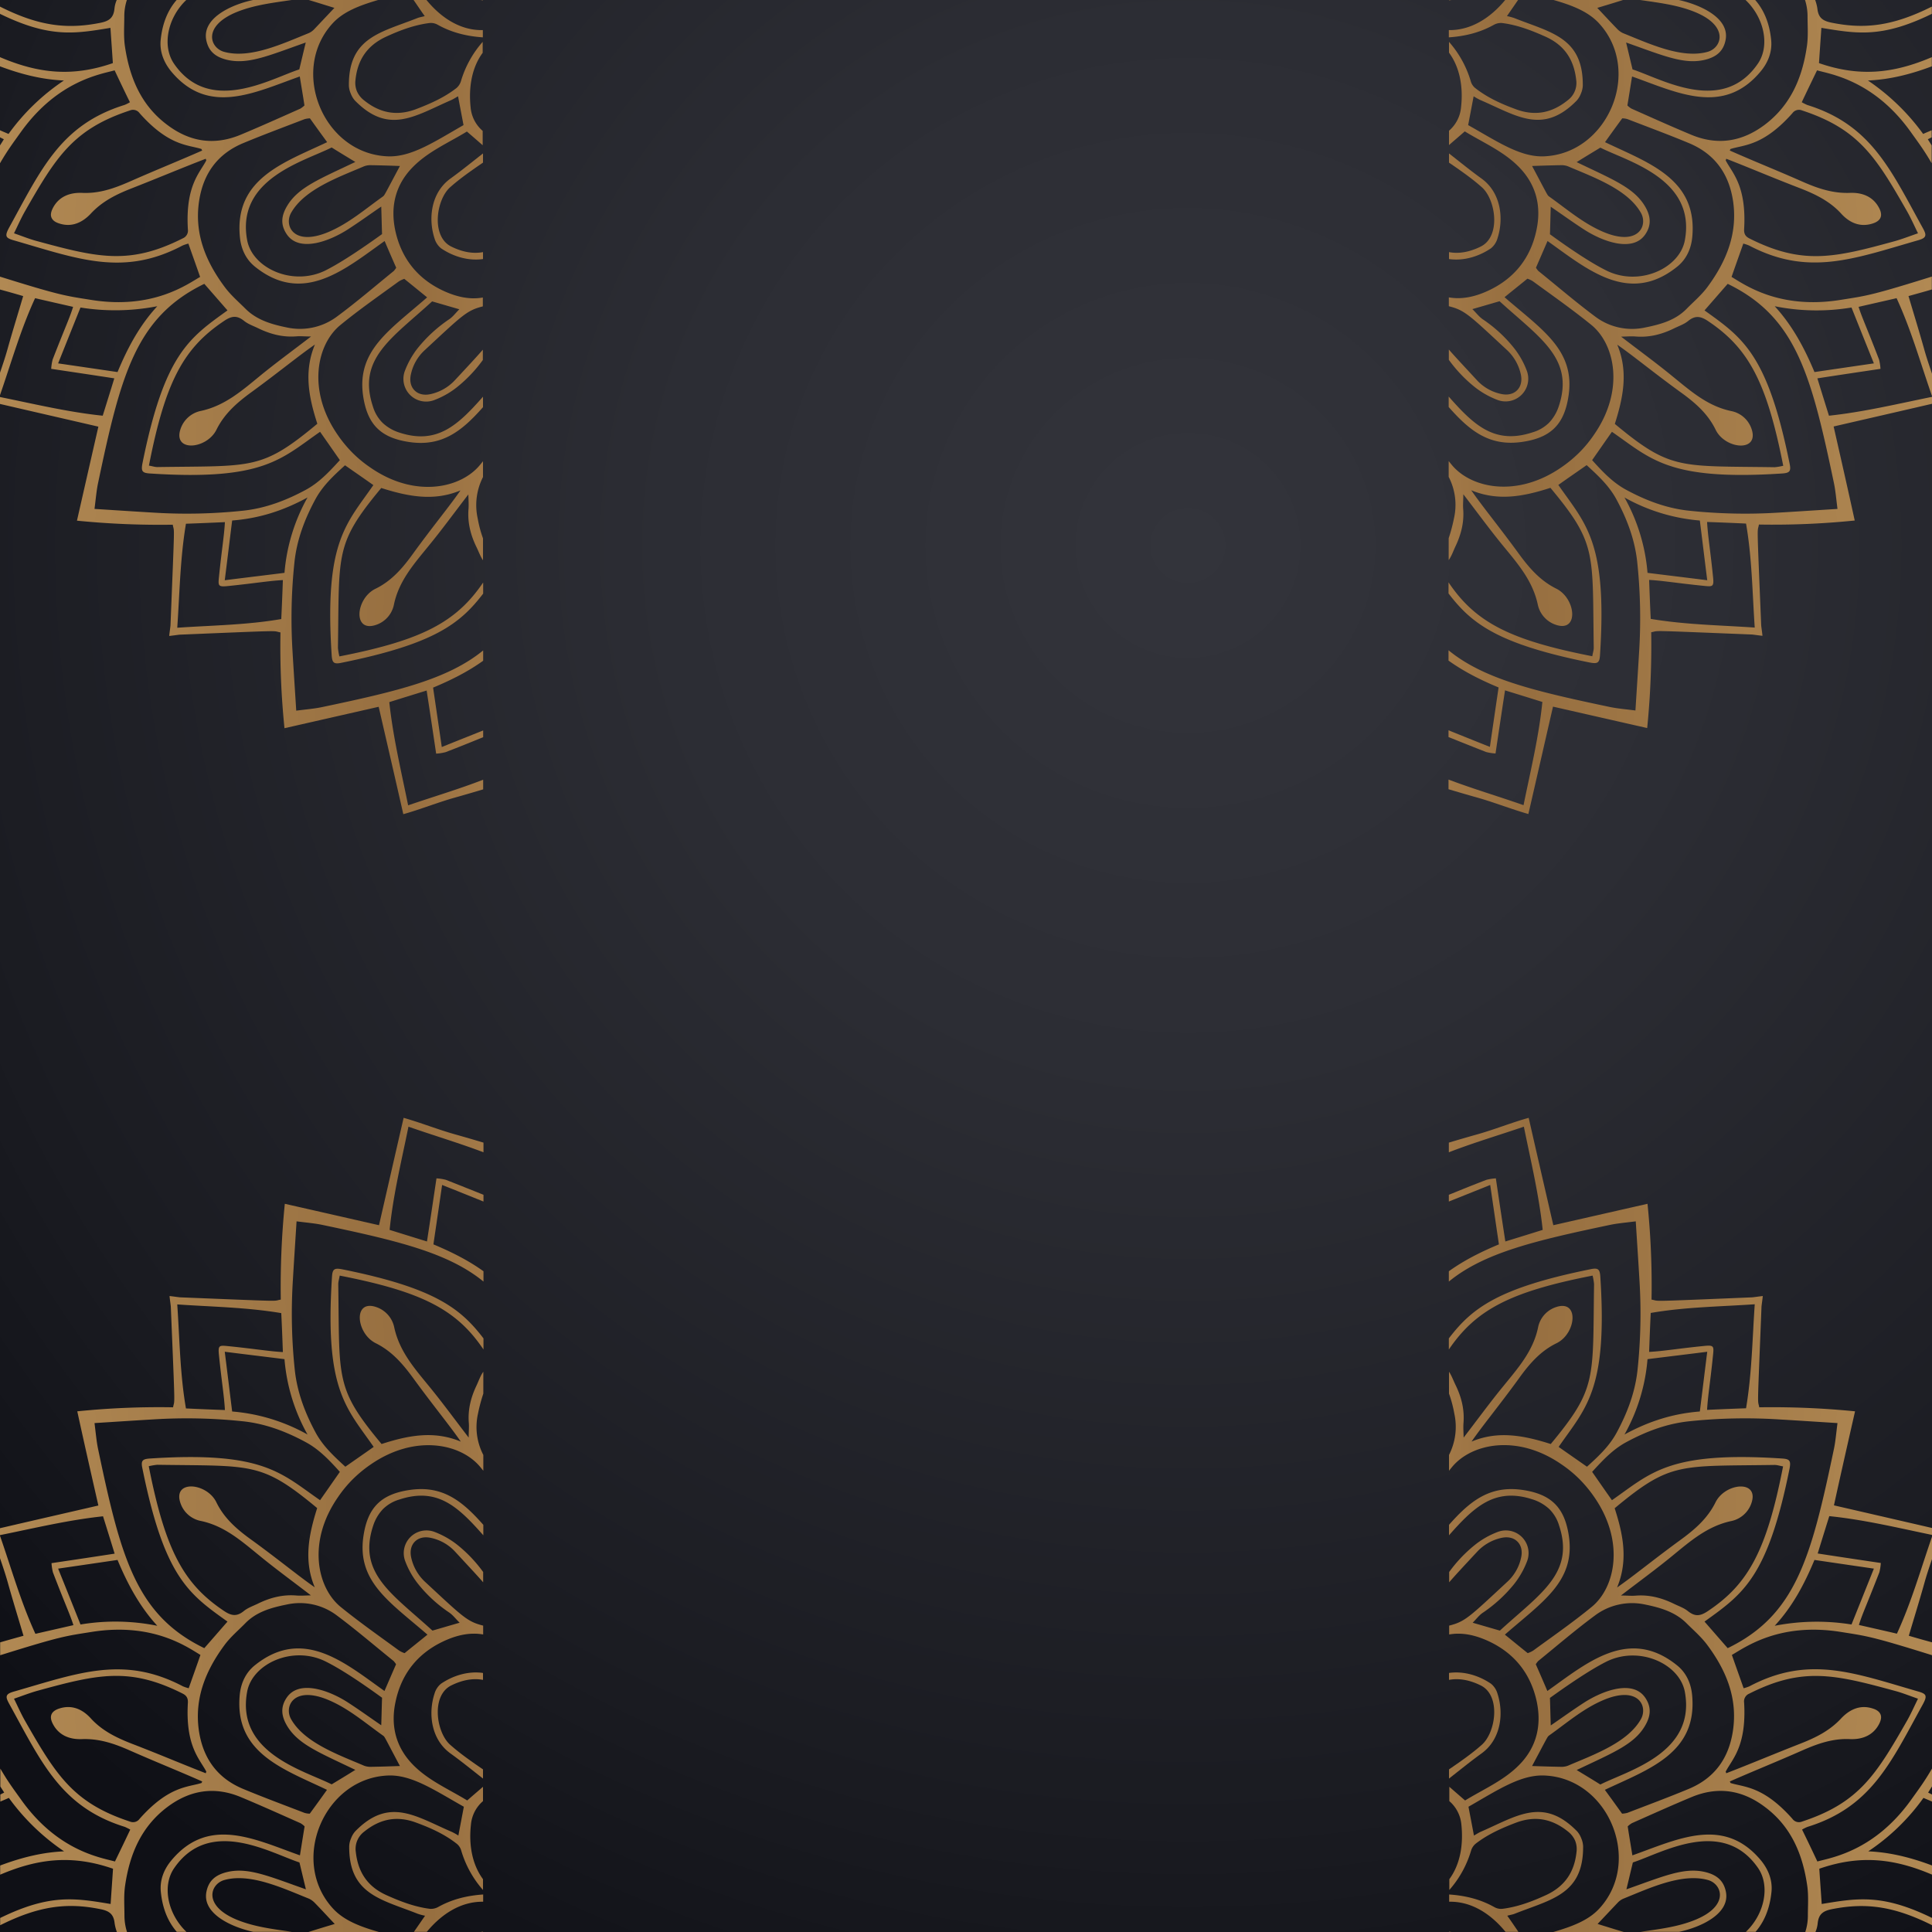 <svg id="Ñëîé_1" data-name="Ñëîé 1" xmlns="http://www.w3.org/2000/svg" xmlns:xlink="http://www.w3.org/1999/xlink" viewBox="0 0 1200 1200"><defs><radialGradient id="radial-gradient" cx="737.83" cy="859.1" r="1018.87" gradientTransform="matrix(1, 0, 0, -1, 0, 1197.89)" gradientUnits="userSpaceOnUse"><stop offset="0" stop-color="#33343b"/><stop offset="0.32" stop-color="#2c2d34"/><stop offset="0.78" stop-color="#1a1b21"/><stop offset="1" stop-color="#0f1016"/></radialGradient><linearGradient id="linear-gradient" x1="-128.69" y1="1086.68" x2="1271.45" y2="1030.67" gradientTransform="matrix(1, 0, 0, -1, 0, 1197.89)" gradientUnits="userSpaceOnUse"><stop offset="0" stop-color="#be965d"/><stop offset="0.28" stop-color="#976f40"/><stop offset="0.43" stop-color="#c99b61"/><stop offset="0.56" stop-color="#f0be7b"/><stop offset="0.63" stop-color="#ffcb85"/><stop offset="0.71" stop-color="#eebc79"/><stop offset="0.87" stop-color="#c0935b"/><stop offset="1" stop-color="#976f40"/></linearGradient><linearGradient id="linear-gradient-2" x1="-133.73" y1="960.7" x2="1266.41" y2="904.69" xlink:href="#linear-gradient"/><linearGradient id="linear-gradient-3" x1="-123.57" y1="1214.73" x2="1276.59" y2="1158.73" xlink:href="#linear-gradient"/><linearGradient id="linear-gradient-4" x1="-24.69" y1="1086.68" x2="1375.45" y2="1030.67" gradientTransform="translate(1304 1197.89) rotate(180)" xlink:href="#linear-gradient"/><linearGradient id="linear-gradient-5" x1="-29.72" y1="960.75" x2="1370.41" y2="904.75" gradientTransform="translate(1304 1197.89) rotate(180)" xlink:href="#linear-gradient"/><linearGradient id="linear-gradient-6" x1="-19.57" y1="1214.73" x2="1380.59" y2="1158.73" gradientTransform="translate(1304 1197.89) rotate(180)" xlink:href="#linear-gradient"/><linearGradient id="linear-gradient-7" x1="475.31" y1="730.68" x2="1875.45" y2="674.67" gradientTransform="matrix(-1, 0, 0, 1, 1804, 358.11)" xlink:href="#linear-gradient"/><linearGradient id="linear-gradient-8" x1="470.27" y1="604.65" x2="1870.41" y2="548.64" gradientTransform="matrix(-1, 0, 0, 1, 1804, 358.11)" xlink:href="#linear-gradient"/><linearGradient id="linear-gradient-9" x1="480.43" y1="858.73" x2="1880.59" y2="802.73" gradientTransform="matrix(-1, 0, 0, 1, 1804, 358.11)" xlink:href="#linear-gradient"/><linearGradient id="linear-gradient-10" x1="-628.69" y1="730.68" x2="771.45" y2="674.67" gradientTransform="translate(500 358.11)" xlink:href="#linear-gradient"/><linearGradient id="linear-gradient-11" x1="-633.73" y1="604.66" x2="766.41" y2="548.65" gradientTransform="translate(500 358.11)" xlink:href="#linear-gradient"/><linearGradient id="linear-gradient-12" x1="-623.57" y1="858.73" x2="776.59" y2="802.73" gradientTransform="translate(500 358.11)" xlink:href="#linear-gradient"/></defs><title>6806555 [Converted]</title><rect width="1200" height="1200" style="fill:url(#radial-gradient)"/><path d="M58.8,316.1c12.8.8,24.7,1.6,36.7,2.3a333,333,0,0,0,55.6-1.2c14-1.5,26.8-6.4,39-13,8.3-4.5,14.6-11.2,21.1-18.4-4.2-6-8.2-11.8-12.3-17.6-24.2,16.7-35,30.5-105.5,25.9-5-.3-5.9-1.4-4.8-6.4,13.7-67.6,28.9-77.8,52.8-94.9-4.9-5.6-9.4-10.8-14.4-16.5-42.6,20.6-52,56.6-66.1,123.8C59.9,304.9,59.6,309.9,58.8,316.1Z" style="fill:none"/><path d="M300,18.7V.2a8.75,8.75,0,0,1-1.6-.2H265C274.4,11.4,286.5,18.9,300,18.7Z" style="fill:none"/><path d="M139.3,32.2c16.2,4.5,36.7-5.3,52.5-11.6a12.15,12.15,0,0,0,3.7-2.7c4.2-4.3,8.3-8.8,12.3-13-8.7-2.6-13.5-4.1-16.3-5H181.3c-11.5,1.7-23,3-33.9,7.4C125.7,16.3,130.6,29.8,139.3,32.2Z" style="fill:none"/><path d="M198.6,66.3c6.9,16.8,22.3,30.1,42.2,30.9,14.7.6,28.8-9.1,47.1-19.4-1.1-5.8-2.2-11.5-3.4-17.9a36.3,36.3,0,0,1-4.1,2.3c-22.4,9.6-38.8,21.9-59.9.4a13.66,13.66,0,0,1-2.6-4.3,14,14,0,0,1-1.2-4.9c-.3-30.1,20-33.1,42.6-42.1a36.12,36.12,0,0,1,4.5-1.2c-2.4-3.5-4.7-6.8-6.9-10H235.1c-12,3.4-21.9,7.3-28.6,14.6C193.1,29.2,191.7,49.5,198.6,66.3Z" style="fill:none"/><path d="M108.1,39.6c22,31.9,59.7,9.4,77.8,3.5,1.4-5.8,2.6-10.9,4-16.7-23.2,8.2-36.1,13.9-49.1,10.7-6.8-1.7-11.3-5.1-12.7-12.3C125.5,11.3,143.5,2.9,157.2,0H115.7C104.1,11,100.4,28.5,108.1,39.6Z" style="fill:none"/><path d="M70.1,39.2c-.5-7.6-1-14.5-1.5-21.9C46.7,20.9,31.1,23.9,0,8.7V35.5C23.9,45.7,45,47.9,70.1,39.2Z" style="fill:none"/><path d="M62.2,14.2c5.6-1.1,8.3-3.1,8.9-8.8A26.86,26.86,0,0,1,72.5,0H0V4.1C24,16.2,41.5,18.3,62.2,14.2Z" style="fill:none"/><path d="M39.7,50C25.8,49.4,12.8,46,0,41.2V80.9c1.8.8,3.6,1.5,5.3,2.3A133.84,133.84,0,0,1,39.7,50Z" style="fill:none"/><path d="M77.6,28.8c2.8,19.3,9.9,36.5,26.2,48.8,14,10.5,29.1,13,45.4,6.3,12.5-5.2,24.9-10.8,37.3-16.3a12.05,12.05,0,0,0,2.6-2c-1-6-1.9-11.7-2.9-18-27.9,9.9-56.8,24.8-80-3.3-4.8-5.8-7.1-12.5-6.4-19.4C100.9,14,104.5,6,109.7,0H78.9a33.23,33.23,0,0,0-1.6,10C77.3,16.3,76.8,22.7,77.6,28.8Z" style="fill:none"/><path d="M255.3,232.6c-.9,4.1,0,7.6,2.3,9.9s5.8,3.2,9.9,2.3a28.38,28.38,0,0,0,15.1-8.6c8.1-8.8,13.6-14.6,17.4-19V190.3c-10,2.5-12.6,5.4-36.1,27.2A28.38,28.38,0,0,0,255.3,232.6Z" style="fill:none"/><path d="M266.9,14.3c-9.5,1.2-18.3,4.6-27,8.5-11.7,5.3-17.6,14.2-19,26.8a13.39,13.39,0,0,0,5.3,12.7c9.8,7.9,20.3,10,32.3,5.5,9-3.3,17.6-7.2,25.1-13.1a8.32,8.32,0,0,0,2.8-4.3A64.59,64.59,0,0,1,299.9,26V23.1c-10.2-.7-19.4-3-28-7.8A8.53,8.53,0,0,0,266.9,14.3Z" style="fill:none"/><path d="M280.4,153.1c6.5,3.2,13.1,4.6,19.6,3.4V100.8c-7,4.9-14.1,9.7-20.4,15.3C270.9,123.9,267.6,146.9,280.4,153.1Z" style="fill:none"/><path d="M254.5,274.4c-9-1.3-15.6-4-20.3-8.7s-7.4-11.3-8.7-20.3c-4-28.1,16.5-40.7,39.8-60.9-4.5-3.7-9.2-7.4-14.2-11.5a15,15,0,0,0-3.4,1.6c-12.2,8.9-24.6,17.6-36.3,27.1-14.7,12-20.8,40.5-1.8,68a75.73,75.73,0,0,0,9.3,11.3,80,80,0,0,0,11.3,9.3c27.5,18.9,56,12.9,68-1.8.6-.7,1.2-1.5,1.8-2.2V252.7C287.1,267.3,274.9,277.3,254.5,274.4Z" style="fill:none"/><path d="M292.5,66.5A21.73,21.73,0,0,0,300,81.2V32.7C293.3,41.9,291.1,53.9,292.5,66.5Z" style="fill:none"/><path d="M256.2,104.2c-10.4,10.8-13.7,24.1-10.5,38.9,3.6,17.1,13.5,29.6,29,37.1,9.7,4.7,18,5.9,25.4,4.6V160.9c-9.2,1.3-18.6-1.6-26.1-6.7a11.72,11.72,0,0,1-4-6.1c-4-12.2-2.2-28.4,10-37.3,6.8-4.9,13.3-10.2,20.2-15.6V90.1c-3.1-2.7-6.4-5.5-9.8-8.5C278.7,88.6,265.8,94.1,256.2,104.2Z" style="fill:none"/><path d="M283.8,240.5a53.72,53.72,0,0,1-14,7.9,14.1,14.1,0,0,1-18.2-18.2,52.15,52.15,0,0,1,7.9-14,86.09,86.09,0,0,1,19.3-17.8c2.4-1.6,4.1-4,6.6-6.4-5.6-1.6-10.7-3.1-16.9-4.9-25.1,22.9-46.6,35.6-36.8,65.2a27.05,27.05,0,0,0,6,10.2,24.07,24.07,0,0,0,10.2,6c23.6,7.8,36.4-4.3,52.2-22.2V223.6A93.2,93.2,0,0,1,283.8,240.5Z" style="fill:none"/><path d="M153.5,149.2c3.2,17.5,28.4,29,48.8,18.8,10.9-5.4,25.1-15.3,35-22.5-.2-5.7-.3-11.1-.5-17.1-7.3,5-13.8,9.7-20.6,14.1-11.7,7.6-30.4,14.4-38.1,3.1-4.1-6-3.3-11.7.3-17.7,7-11.5,20.1-16.5,42.3-27.2-5.1-3.1-9.6-5.9-14.7-9C189,100.3,146.5,111.1,153.5,149.2Z" style="fill:none"/><path d="M127.8,98.6c-15.9,6.2-28.4,11.6-45.8,18.3-9.5,3.7-18.5,8-25.6,15.8-5,5.5-11.6,8.7-19.6,6.1q-3.75-1.2-4.8-3.6c-.7-1.6-.4-3.6.8-5.9,3.8-7.4,10.8-9.8,18.2-9.5,10.6.4,20-2.8,29.3-6.9,17-7.5,29.7-12.5,45.3-19.4-.3-.7-.4-1-.6-1-8.3-2.6-20.2-1.8-38.3-22.2a5,5,0,0,0-6-1.7c-35.3,11.6-46,29-65.4,63-2.3,4.1-4.2,8.4-6.6,13.3h0c5.2,1.8,9.6,3.5,14.1,4.8,37.8,10.4,57.6,15.1,90.8-1.7,2.3-1.2,3.2-2.8,3.1-5.5-1.7-27.2,7.4-35.1,11.4-42.8C128.2,99.6,128,99.3,127.8,98.6Z" style="fill:none"/><path d="M124.8,255.3c14.7-3.1,25.2-12.5,36.3-21.5,10.1-8.3,20.7-16,32-24.7-3.7-.1-6.4-.3-9-.1-8.4.7-16.2-1.3-23.6-4.9-3-1.5-6.4-2.6-9-4.7-4.4-3.6-7.8-3.1-12.5.1-24.9,16.7-36.3,37.5-46.6,89.8a36.73,36.73,0,0,0,5.3.9c59.2-.9,64.5,2,99.3-26.9-5.2-16.4-8.5-32.5-1.5-49.2-10,6.9-22.5,17.3-39.2,29.4-8.9,6.4-17,13.3-21.9,23.4-6.1,12.5-28,14.3-22.2-1A17.55,17.55,0,0,1,124.8,255.3Z" style="fill:none"/><path d="M152.6,191.8c7,7.1,16.2,9.6,25.6,11.5a38,38,0,0,0,31-6.7c12.1-9,23.6-18.9,35.4-28.4a14.55,14.55,0,0,0,1.5-2c-2.4-5.5-4.6-10.6-7.2-16.6-24.4,17.3-50.6,40.2-80.7,15.8-5.4-4.4-8.5-10.8-9.2-18.3-3.4-36.2,27.5-46.1,54.2-58.9-3.7-5.2-7.1-9.9-10.7-14.8a12,12,0,0,0-3.3.5c-12.7,4.9-25.4,9.6-37.9,14.8-16.3,6.7-25.2,19.2-27.7,36.5-2.8,20.1,4.3,37.3,16,53C143.3,183.2,148.1,187.4,152.6,191.8Z" style="fill:none"/><path d="M97.7,190.1A133.88,133.88,0,0,1,50,191c-4.5,11.3-8.9,22.3-13.9,34.7,13.1,1.9,24.7,3.6,36.9,5.4C79.2,216.1,86.7,202.2,97.7,190.1Z" style="fill:none"/><path d="M282.8,495.2c-10.8,3-21.8,7.4-32.4,10.4-5.2-22.5-10.3-45-15.3-66.7-19.8,4.5-38.6,8.8-58.5,13.3a520.53,520.53,0,0,1-2.5-59.5c-5.8-1,5.1-1.3-62.5,1.4-.5,0-5.2.7-6.6.8.1-1.4.8-6.1.8-6.6,2.8-67.6,2.4-56.7,1.4-62.5a500.39,500.39,0,0,1-59.5-2.5L61,264.8c-19.9-4.6-40.5-9.3-61.1-14.1V1200h300V490.2C294.3,491.9,288.5,493.6,282.8,495.2Z" style="fill:none"/><path d="M139.6,360.4c13.4-1.7,25.2-3.1,37.1-4.6,1.3-16.5,5.9-31.4,14.3-46.8a114.6,114.6,0,0,1-46.8,14.3C142.7,335.2,141.3,347,139.6,360.4Z" style="fill:none"/><path d="M180.8,132.2c-4.5,7.9,1.6,21,23.2,11.9,12.6-5.3,22.9-14.3,33.9-22.1,1.1-.7.8-.7,10.5-18.9-5.8-.2-11.8-.4-17.8-.5a11.2,11.2,0,0,0-4.5.7C210.5,110,189.1,117.6,180.8,132.2Z" style="fill:none"/><path d="M14.5,184c-6.1-1.7-10.8-3-14.5-4.1v52.3c1.7-5,3.4-10,4.8-15C7.9,206.1,11.2,195.2,14.5,184Z" style="fill:none"/><path d="M124.4,172.2c-2.4-6.9-4.8-13.6-7.3-20.7a25.33,25.33,0,0,0-3.6,1.2C76.8,172,48.7,161,9.1,149.6c-2.9-.8-4.4-1.5-4.9-2.7s.1-2.7,1.6-5.4c19.9-36.1,32-63.8,71.6-76.1a35.92,35.92,0,0,0,3.4-1.7c-3.2-6.8-6.3-13.2-9.5-19.8-8.6,2.4-35.1,6.3-57.8,37.7C8,89.3,5,93.2.1,101.6V172c37.8,11.8,40.4,11.9,56.9,14.5C95.2,192.5,116.6,176.6,124.4,172.2Z" style="fill:none"/><path d="M71.2,235.1c-13-2-25.7-3.9-39.2-5.9a30.75,30.75,0,0,1,.9-5.8c8.1-21.1,10.4-25.5,12.7-32.7-7.8-1.8-15.4-3.5-23.6-5.4C12.9,205,7.2,225.4,0,246.1v.5c21.7,4.4,42.4,9.4,64,11.7C66.5,250.3,68.8,242.8,71.2,235.1Z" style="fill:none"/><path d="M136.4,363.6c-.8-.8-.7-2.3-.4-5.2,1.7-16.8,3.2-25,3.7-34.1-8.4.3-16,.6-24.2,1-3.7,21.3-3.9,42.7-5.4,64.6,21.9-1.5,43.3-1.8,64.6-5.4.3-8.2.6-15.8,1-24.2-9,.5-17.2,2-34.1,3.7C138.7,364.3,137.2,364.3,136.4,363.6Z" style="fill:none"/><path d="M0,85.3v5.1c.8-1.3,1.6-2.5,2.4-3.8C1.6,86.1.8,85.7,0,85.3Z" style="fill:none"/><path d="M296.7,321.9a102.76,102.76,0,0,0,3.3,12.4v-38A37.37,37.37,0,0,0,296.7,321.9Z" style="fill:none"/><path d="M270.8,468c-2-13.5-3.9-26.2-5.9-39.2-7.8,2.4-15.2,4.7-23.2,7.2,2.2,21.7,7.3,42.4,11.7,64.1,15.7-5.5,31.3-10.1,46.6-15.9V457.8c-4.8,1.9-11.4,4.6-23.4,9.3A30.75,30.75,0,0,1,270.8,468Z" style="fill:none"/><path d="M212.3,411.5c-5.1,1-6.1.1-6.4-4.8-4.6-70.5,9.1-81.3,25.9-105.5-5.8-4.1-11.6-8.1-17.6-12.3-7.1,6.5-13.9,12.8-18.4,21.1-6.6,12.2-11.5,25-13,39a333,333,0,0,0-1.2,55.6c.7,11.9,1.5,23.9,2.3,36.7,6.2-.8,11.2-1.2,16-2.2,46.6-9.8,78.2-17.3,100.1-35.2V368.6C285.9,387,270.1,399.9,212.3,411.5Z" style="fill:none"/><path d="M291,315.9c.2-2.6-.1-5.3-.1-9-8.7,11.3-16.4,21.9-24.7,32-9,11-18.3,21.6-21.5,36.3a16.92,16.92,0,0,1-10.5,12.5c-15.3,5.9-13.5-16-1-22.2,10.1-5,17-13.1,23.4-21.9,12.1-16.6,22.5-29.2,29.4-39.2-16.8,7-32.8,3.8-49.2-1.5-29,34.8-26,40.1-26.9,99.3,0,1.7.6,3.3.9,5.3,51.8-10.1,72.8-21.4,89.3-45.9V347.7c-1.8-2.5-2.8-5.5-4.1-8.3A42.42,42.42,0,0,1,291,315.9Z" style="fill:none"/><path d="M274.3,463.9c9.1-3.6,17.5-7,25.7-10.3V410.3c-9.6,6.9-20.1,12.1-31.1,16.7C270.7,439.2,272.4,450.8,274.3,463.9Z" style="fill:none"/><path d="M269.9,148.1a12.35,12.35,0,0,0,4,6.1c7.5,5.1,16.9,8,26.1,6.7v-4.3c-6.5,1.2-13.1-.2-19.6-3.4-12.8-6.2-9.5-29.2-.8-36.9,6.3-5.6,13.4-10.5,20.4-15.3V95.3c-6.9,5.4-13.4,10.7-20.2,15.6C267.6,119.7,265.9,135.9,269.9,148.1Z" style="fill:url(#linear-gradient)"/><path d="M47.8,323.4a520.53,520.53,0,0,0,59.5,2.5c1,5.8,1.3-5.1-1.4,62.5,0,.5-.7,5.2-.8,6.6,1.4-.1,6.1-.8,6.6-.8,67.6-2.8,56.7-2.4,62.5-1.4a500.39,500.39,0,0,0,2.5,59.5L235.2,439c5,21.7,10.2,44.2,15.3,66.7,10.5-2.9,21.6-7.4,32.4-10.4,5.7-1.6,11.5-3.3,17.2-5v-6c-15.2,5.9-30.8,10.5-46.6,15.9-4.4-21.7-9.4-42.5-11.7-64.1,8-2.5,15.4-4.8,23.2-7.2,2,13,3.9,25.7,5.9,39.2a30.75,30.75,0,0,0,5.8-.9c12-4.6,18.6-7.4,23.4-9.3v-4.2c-8.2,3.3-16.6,6.6-25.7,10.3-1.9-13.1-3.6-24.7-5.4-36.9,11-4.6,21.5-9.8,31.1-16.7V404c-21.9,17.9-53.5,25.4-100.1,35.2-4.8,1-9.8,1.4-16,2.2-.8-12.8-1.6-24.7-2.3-36.7a333,333,0,0,1,1.2-55.6c1.5-14,6.4-26.8,13-39,4.5-8.3,11.2-14.6,18.4-21.1,6,4.2,11.8,8.2,17.6,12.3-16.7,24.2-30.5,35-25.9,105.5.3,5,1.4,5.9,6.4,4.8,57.8-11.7,73.6-24.5,87.7-42.9v-6.9c-16.6,24.4-37.5,35.8-89.3,45.9a36.73,36.73,0,0,1-.9-5.3c.9-59.2-2-64.5,26.9-99.3,16.4,5.2,32.5,8.5,49.2,1.5-6.9,10-17.3,22.5-29.4,39.2-6.4,8.9-13.3,17-23.4,21.9-12.5,6.1-14.3,28,1,22.2a16.72,16.72,0,0,0,10.5-12.5c3.1-14.7,12.5-25.2,21.5-36.3,8.3-10.1,16-20.7,24.7-32,.1,3.7.3,6.4.1,9-.7,8.4,1.3,16.2,4.9,23.6,1.4,2.8,2.4,5.8,4.1,8.3V334.4a75.54,75.54,0,0,1-3.3-12.4,38.39,38.39,0,0,1,3.3-25.7v-9.8c-.6.7-1.2,1.5-1.8,2.2-12,14.7-40.5,20.8-68,1.8a75.73,75.73,0,0,1-11.3-9.3,80,80,0,0,1-9.3-11.3c-18.9-27.5-12.9-56,1.8-68,11.7-9.6,24.1-18.2,36.3-27.1a17.38,17.38,0,0,1,3.4-1.6c5,4,9.6,7.8,14.2,11.5-23.2,20.3-43.7,32.9-39.8,60.9,1.3,9,4,15.6,8.7,20.3s11.3,7.4,20.3,8.7c20.3,2.9,32.6-7.1,45.5-21.7v-6.5c-15.8,17.9-28.7,30-52.2,22.2a27.05,27.05,0,0,1-10.2-6,24.07,24.07,0,0,1-6-10.2c-9.8-29.6,11.8-42.3,36.8-65.2l16.9,4.9c-2.4,2.4-4.2,4.9-6.6,6.4a88.48,88.48,0,0,0-19.3,17.8,53.72,53.72,0,0,0-7.9,14,14.1,14.1,0,0,0,18.2,18.2,52.15,52.15,0,0,0,14-7.9,87.07,87.07,0,0,0,16.2-17v-6.4c-3.8,4.4-9.3,10.3-17.4,19a29.14,29.14,0,0,1-15.1,8.6c-4.1.9-7.6,0-9.9-2.3s-3.2-5.8-2.3-9.9a28.38,28.38,0,0,1,8.6-15.1c23.5-21.8,26.1-24.7,36.1-27.2v-5.5c-7.4,1.3-15.6.1-25.4-4.6-15.5-7.5-25.3-20-29-37.1-3.1-14.8.1-28.1,10.5-38.9,9.6-10,22.6-15.5,34-22.5,3.5,3,6.7,5.8,9.8,8.5V81.3a21.73,21.73,0,0,1-7.5-14.7c-1.3-12.6.8-24.7,7.5-33.8V26a64.59,64.59,0,0,0-13.5,24.4,9,9,0,0,1-2.8,4.3c-7.6,5.9-16.2,9.7-25.1,13.1-12,4.5-22.5,2.4-32.3-5.5a14.61,14.61,0,0,1-4.4-5.6,13.84,13.84,0,0,1-.9-7.1c1.3-12.5,7.3-21.4,19-26.8,8.7-4,17.5-7.3,27-8.5a8.48,8.48,0,0,1,5.1,1.1c8.6,4.8,17.8,7.1,28,7.8V18.7c-13.5.3-25.6-7.2-35-18.7h-8c2.2,3.2,4.4,6.5,6.9,10-1.7.5-3.2.7-4.5,1.2-22.6,9-42.9,11.9-42.6,42.1a14,14,0,0,0,1.2,4.9,13.66,13.66,0,0,0,2.6,4.3c21.1,21.5,37.5,9.3,59.9-.4,1.3-.6,2.5-1.4,4.1-2.3,1.2,6.4,2.3,12.1,3.4,17.9-18.2,10.4-32.4,20-47.1,19.4-20-.8-35.3-14.1-42.2-30.9s-5.5-37,8-51.7c6.7-7.3,16.6-11.1,28.6-14.6H191.4c2.8.8,7.6,2.3,16.3,5-4,4.2-8.1,8.6-12.3,13a10.69,10.69,0,0,1-3.7,2.7c-15.7,6.3-36.2,16.1-52.5,11.6-8.8-2.4-13.7-16,8-24.8,11-4.4,22.6-5.7,34-7.4h-24c-13.7,2.9-31.7,11.3-29.1,24.8,1.4,7.2,5.9,10.6,12.7,12.3,13.1,3.2,25.9-2.5,49.1-10.7-1.4,5.8-2.6,10.9-4,16.7-18.1,5.9-55.8,28.4-77.8-3.5-7.6-11.1-4-28.6,7.6-39.6h-6c-5.2,6-8.8,14-9.9,24.8-.7,6.9,1.7,13.6,6.4,19.4,23.2,28.1,52,13.2,80,3.3,1,6.3,2,12,2.9,18a15.1,15.1,0,0,1-2.6,2c-12.4,5.5-24.8,11.1-37.3,16.3-16.3,6.7-31.4,4.3-45.4-6.3C87.6,65.4,80.5,48.2,77.6,28.8c-.9-6.2-.4-12.5-.4-18.8A32.73,32.73,0,0,1,78.8,0H72.5a18,18,0,0,0-1.4,5.4c-.6,5.7-3.3,7.7-8.9,8.8C41.5,18.3,24,16.2,0,4.1V8.6c31.1,15.2,46.7,12.3,68.6,8.7.5,7.4,1,14.3,1.5,21.9C45,47.9,23.9,45.7,0,35.5v5.7C12.8,46,25.8,49.4,39.7,50A133.84,133.84,0,0,0,5.3,83.2c-1.8-.8-3.6-1.5-5.3-2.3v4.4l2.4,1.2C1.6,87.8.8,89.1,0,90.3v11.1c4.9-8.4,7.9-12.3,13.4-20C36.2,50,62.6,46.1,71.2,43.7c3.1,6.6,6.2,13.1,9.5,19.8a21.58,21.58,0,0,1-3.4,1.7C37.7,77.5,25.6,105.1,5.7,141.3c-1.4,2.6-2,4.2-1.6,5.4s2,1.9,4.9,2.7c39.7,11.5,67.7,22.5,104.4,3.1a25.33,25.33,0,0,1,3.6-1.2c2.5,7.1,4.9,13.8,7.3,20.7-7.8,4.4-29.2,20.4-67.5,14.3-16.4-2.6-19.1-2.7-56.9-14.5v8c3.7,1,8.4,2.3,14.5,4.1-3.3,11.2-6.7,22.1-9.8,33.2-1.4,5-3.1,10-4.8,15V246c7.2-20.7,12.9-41.1,22-60.8,8.1,1.9,15.7,3.6,23.6,5.4-2.2,7.1-4.5,11.6-12.7,32.7a30.75,30.75,0,0,0-.9,5.8C45.3,231.1,58,233,71,235c-2.4,7.8-4.7,15.2-7.2,23.2C42.4,256,21.7,251,0,246.6v4.3c20.7,4.8,41.2,9.5,61.1,14.1C56.6,284.7,52.3,303.6,47.8,323.4Zm126.9,61.1c-21.3,3.7-42.7,3.9-64.6,5.4,1.5-21.9,1.8-43.3,5.4-64.6,8.2-.3,15.8-.6,24.2-1-.5,9-2,17.2-3.7,34.1-.3,2.9-.4,4.5.4,5.2s2.3.7,5.2.4c16.8-1.7,25-3.2,34.1-3.7C175.4,368.6,175.1,376.3,174.7,384.5Zm2-28.7c-11.9,1.5-23.7,2.9-37.1,4.6,1.7-13.4,3.1-25.2,4.6-37.1,16.5-1.3,31.4-5.9,46.8-14.3A114.6,114.6,0,0,0,176.7,355.8Zm53.9-253.2c6,.1,12.1.3,17.8.5-9.7,18.2-9.5,18.1-10.5,18.9-11,7.8-21.3,16.8-33.9,22.1-21.6,9.1-27.7-3.9-23.2-11.9,8.3-14.7,29.7-22.2,45.3-28.9A11.2,11.2,0,0,1,230.6,102.6Zm-9.9-2c-22.2,10.6-35.4,15.7-42.3,27.2-3.6,6-4.4,11.6-.3,17.7,7.7,11.4,26.3,4.5,38.1-3.1,6.8-4.4,13.3-9.1,20.6-14.1.2,6.1.3,11.4.5,17.1-9.9,7.1-24.1,17-35,22.5-20.4,10.2-45.6-1.3-48.8-18.8-7-38.1,35.6-48.9,52.5-57.5C211.1,94.8,215.6,97.5,220.7,100.6Zm-104,41.9a5.17,5.17,0,0,1-3.1,5.5c-33.2,16.8-53,12-90.8,1.7-4.5-1.2-8.9-3-14.1-4.8h0c2.4-4.9,4.3-9.2,6.6-13.3,19.4-34,30.1-51.4,65.4-63a5,5,0,0,1,6,1.7c18.1,20.4,30,19.6,38.3,22.2.2,0,.2.4.6,1-15.7,6.9-28.3,11.9-45.3,19.4-9.4,4.1-18.7,7.4-29.3,6.9-7.4-.3-14.4,2.1-18.2,9.5-1.2,2.4-1.5,4.3-.8,5.9s2.2,2.8,4.8,3.6c7.9,2.6,14.5-.7,19.6-6.1,7.2-7.8,16.1-12.1,25.6-15.8,17.3-6.8,29.8-12.1,45.8-18.3.2.7.4,1,.3,1.1C124.1,107.4,115.1,115.3,116.7,142.5Zm6.9-17.2c2.5-17.3,11.4-29.8,27.7-36.5,12.5-5.2,25.2-9.9,37.9-14.8a16.33,16.33,0,0,1,3.3-.5c3.5,4.9,6.9,9.6,10.7,14.8-26.8,12.7-57.7,22.6-54.2,58.9.7,7.5,3.8,13.9,9.2,18.3,30.1,24.4,56.3,1.5,80.7-15.8,2.6,6.1,4.8,11.2,7.2,16.6a14.55,14.55,0,0,1-1.5,2c-11.7,9.5-23.2,19.4-35.4,28.4a38.39,38.39,0,0,1-31,6.7c-9.3-1.9-18.5-4.5-25.6-11.5-4.4-4.4-9.3-8.6-13-13.6C127.9,162.6,120.7,145.4,123.6,125.3Zm10.9,141.5c5-10.1,13.1-17,21.9-23.4,16.6-12.1,29.2-22.5,39.2-29.4-7,16.8-3.8,32.8,1.5,49.2-34.8,29-40.1,26-99.3,26.9-1.7,0-3.3-.6-5.3-.9,10.2-52.3,21.6-73.1,46.6-89.8,4.7-3.2,8-3.7,12.5-.1,2.6,2.1,6,3.2,9,4.7,7.5,3.6,15.2,5.6,23.6,4.9,2.6-.2,5.3.1,9,.1-11.3,8.7-21.9,16.4-32,24.7-11,9-21.6,18.3-36.3,21.5a16.92,16.92,0,0,0-12.5,10.5C106.5,281.1,128.4,279.3,134.5,266.8ZM36.1,225.7c5-12.5,9.4-23.5,13.9-34.7a136.25,136.25,0,0,0,47.7-.8c-11.1,12-18.5,26-24.7,40.9C60.8,229.3,49.2,227.6,36.1,225.7Zm90.8-49.4c5,5.7,9.5,10.9,14.4,16.5-23.9,17.2-39.2,27.3-52.8,94.9-1,5.1-.1,6.1,4.8,6.4,70.5,4.6,81.3-9.1,105.5-25.9,4.1,5.8,8.1,11.6,12.3,17.6-6.5,7.1-12.8,13.9-21.1,18.4-12.2,6.6-25,11.5-39,13a333,333,0,0,1-55.6,1.2c-11.9-.7-23.9-1.5-36.7-2.3.8-6.2,1.2-11.2,2.2-16C75,232.9,84.4,196.9,126.9,176.3Z" style="fill:url(#linear-gradient-2)"/><path d="M300,0h-1.6c.5.1,1.1.1,1.6.2Z" style="fill:url(#linear-gradient-3)"/><path d="M1141.2,316.1c-12.8.8-24.7,1.6-36.7,2.3a333,333,0,0,1-55.6-1.2c-14-1.5-26.8-6.4-39-13-8.3-4.5-14.6-11.2-21.1-18.4,4.2-6,8.2-11.8,12.3-17.6,24.2,16.7,35,30.5,105.5,25.9,5-.3,5.9-1.4,4.8-6.4-13.7-67.6-28.9-77.8-52.8-94.9,4.9-5.6,9.4-10.8,14.4-16.5,42.4,20.6,51.9,56.6,65.9,123.8C1140.1,304.9,1140.4,309.9,1141.2,316.1Z" style="fill:none"/><path d="M900,18.7V.2a8.75,8.75,0,0,0,1.6-.2H935C925.6,11.4,913.5,18.9,900,18.7Z" style="fill:none"/><path d="M1060.7,32.2c-16.2,4.5-36.7-5.3-52.5-11.6a12.15,12.15,0,0,1-3.7-2.7c-4.2-4.3-8.3-8.8-12.3-13,8.7-2.6,13.5-4.1,16.3-5h10.2c11.5,1.7,23,3,33.9,7.4C1074.3,16.3,1069.4,29.8,1060.7,32.2Z" style="fill:none"/><path d="M1001.4,66.3c-6.9,16.8-22.3,30.1-42.2,30.9-14.7.6-28.8-9.1-47.1-19.4,1.1-5.8,2.2-11.5,3.4-17.9a36.3,36.3,0,0,0,4.1,2.3c22.4,9.6,38.8,21.9,59.9.4a13.66,13.66,0,0,0,2.6-4.3,14,14,0,0,0,1.2-4.9c.3-30.1-20-33.1-42.6-42.1a36.12,36.12,0,0,0-4.5-1.2c2.4-3.5,4.7-6.8,6.9-10h21.8c12,3.4,21.9,7.3,28.6,14.6C1006.9,29.2,1008.3,49.5,1001.4,66.3Z" style="fill:none"/><path d="M1091.9,39.6c-22,31.9-59.7,9.4-77.8,3.5-1.4-5.8-2.6-10.9-4-16.7,23.2,8.2,36.1,13.9,49.1,10.7,6.8-1.7,11.3-5.1,12.7-12.3,2.6-13.5-15.4-21.8-29.1-24.8h41.5C1095.9,11,1099.6,28.5,1091.9,39.6Z" style="fill:none"/><path d="M1129.9,39.2c.5-7.6,1-14.5,1.5-21.9,21.9,3.6,37.5,6.5,68.6-8.7V35.4C1176.1,45.7,1155,47.9,1129.9,39.2Z" style="fill:none"/><path d="M1137.8,14.2c-5.6-1.1-8.3-3.1-8.9-8.8a26.86,26.86,0,0,0-1.4-5.4H1200V4.1C1176,16.2,1158.5,18.3,1137.8,14.2Z" style="fill:none"/><path d="M1160.3,50c13.9-.6,26.9-4,39.7-8.8V80.9c-1.8.8-3.6,1.5-5.3,2.3A133.84,133.84,0,0,0,1160.3,50Z" style="fill:none"/><path d="M1122.4,28.8c-2.8,19.3-9.9,36.5-26.2,48.8-14,10.5-29.1,13-45.4,6.3-12.5-5.2-24.9-10.8-37.3-16.3a12.05,12.05,0,0,1-2.6-2c1-6,1.9-11.7,2.9-18,27.9,9.9,56.8,24.8,80-3.3,4.8-5.8,7.1-12.5,6.4-19.4-1.1-10.9-4.7-18.8-9.9-24.8h30.9a33.23,33.23,0,0,1,1.6,10C1122.7,16.3,1123.2,22.7,1122.4,28.8Z" style="fill:none"/><path d="M944.7,232.6c.9,4.1,0,7.6-2.3,9.9s-5.8,3.2-9.9,2.3a28.38,28.38,0,0,1-15.1-8.6c-8.1-8.8-13.6-14.6-17.4-19V190.3c10,2.5,12.6,5.4,36.1,27.2A28.38,28.38,0,0,1,944.7,232.6Z" style="fill:none"/><path d="M933.1,14.3c9.5,1.2,18.3,4.6,27,8.5,11.7,5.3,17.6,14.2,19,26.8a13.39,13.39,0,0,1-5.3,12.7c-9.8,7.9-20.3,10-32.3,5.5-9-3.3-17.6-7.2-25.1-13.1a8.32,8.32,0,0,1-2.8-4.3A64.59,64.59,0,0,0,900.1,26V23.1c10.2-.7,19.4-3,28-7.8A8.53,8.53,0,0,1,933.1,14.3Z" style="fill:none"/><path d="M919.6,153.1c-6.5,3.2-13.1,4.6-19.6,3.4V100.8c7,4.9,14.1,9.7,20.4,15.3C929.1,123.9,932.4,146.9,919.6,153.1Z" style="fill:none"/><path d="M945.5,274.4c9-1.3,15.6-4,20.3-8.7s7.4-11.3,8.7-20.3c4-28.1-16.5-40.7-39.8-60.9,4.5-3.7,9.2-7.4,14.2-11.5a15,15,0,0,1,3.4,1.6c12.2,8.9,24.6,17.6,36.3,27.1,14.7,12,20.8,40.5,1.8,68a75.73,75.73,0,0,1-9.3,11.3,80,80,0,0,1-11.3,9.3c-27.5,18.9-56,12.9-68-1.8-.6-.7-1.2-1.5-1.8-2.2V252.7C912.9,267.3,925.1,277.3,945.5,274.4Z" style="fill:none"/><path d="M907.5,66.5A21.73,21.73,0,0,1,900,81.2V32.7C906.7,41.9,908.9,53.9,907.5,66.5Z" style="fill:none"/><path d="M943.8,104.2c10.4,10.8,13.7,24.1,10.5,38.9-3.6,17.1-13.5,29.6-29,37.1-9.7,4.7-18,5.9-25.4,4.6V160.9c9.2,1.3,18.6-1.6,26.1-6.7a11.72,11.72,0,0,0,4-6.1c4-12.2,2.2-28.4-10-37.3-6.8-4.9-13.3-10.2-20.2-15.6V90.1c3.1-2.7,6.4-5.5,9.8-8.5C921.3,88.6,934.2,94.1,943.8,104.2Z" style="fill:none"/><path d="M916.2,240.5a53.72,53.72,0,0,0,14,7.9,14.1,14.1,0,0,0,18.2-18.2,52.15,52.15,0,0,0-7.9-14,86.09,86.09,0,0,0-19.3-17.8c-2.4-1.6-4.1-4-6.6-6.4,5.6-1.6,10.7-3.1,16.9-4.9,25.1,22.9,46.6,35.6,36.8,65.2a27.05,27.05,0,0,1-6,10.2,24.07,24.07,0,0,1-10.2,6c-23.6,7.8-36.4-4.3-52.2-22.2V223.6A93.2,93.2,0,0,0,916.2,240.5Z" style="fill:none"/><path d="M1046.5,149.2c-3.2,17.5-28.4,29-48.8,18.8-10.9-5.4-25.1-15.3-35-22.5.2-5.7.3-11.1.5-17.1,7.3,5,13.8,9.7,20.6,14.1,11.7,7.6,30.4,14.4,38.1,3.1,4.1-6,3.3-11.7-.3-17.7-7-11.5-20.1-16.5-42.3-27.2,5.1-3.1,9.6-5.9,14.7-9C1011,100.3,1053.5,111.1,1046.5,149.2Z" style="fill:none"/><path d="M1072.2,98.6c15.9,6.2,28.4,11.6,45.8,18.3,9.5,3.7,18.5,8,25.6,15.8,5,5.5,11.6,8.7,19.6,6.1q3.75-1.2,4.8-3.6c.7-1.6.4-3.6-.8-5.9-3.8-7.4-10.8-9.8-18.2-9.5-10.6.4-20-2.8-29.3-6.9-17-7.5-29.7-12.5-45.3-19.4.3-.7.4-1,.6-1,8.3-2.6,20.2-1.8,38.3-22.2a5,5,0,0,1,6-1.7c35.3,11.6,46,29,65.4,63,2.3,4.1,4.2,8.4,6.6,13.3h0c-5.2,1.8-9.6,3.5-14.1,4.8-37.8,10.4-57.6,15.1-90.8-1.7-2.3-1.2-3.2-2.8-3.1-5.5,1.7-27.2-7.4-35.1-11.4-42.8C1071.8,99.6,1072,99.3,1072.2,98.6Z" style="fill:none"/><path d="M1075.2,255.3c-14.7-3.1-25.2-12.5-36.3-21.5-10.1-8.3-20.7-16-32-24.7,3.7-.1,6.4-.3,9-.1,8.4.7,16.2-1.3,23.6-4.9,3-1.5,6.4-2.6,9-4.7,4.4-3.6,7.8-3.1,12.5.1,24.9,16.7,36.3,37.5,46.6,89.8a36.73,36.73,0,0,1-5.3.9c-59.2-.9-64.5,2-99.3-26.9,5.2-16.4,8.5-32.5,1.5-49.2,10,6.9,22.5,17.3,39.2,29.4,8.9,6.4,17,13.3,21.9,23.4,6.1,12.5,28,14.3,22.2-1A17.55,17.55,0,0,0,1075.2,255.3Z" style="fill:none"/><path d="M1047.4,191.8c-7,7.1-16.2,9.6-25.6,11.5a38,38,0,0,1-31-6.7c-12.1-9-23.6-18.9-35.4-28.4a14.55,14.55,0,0,1-1.5-2c2.4-5.5,4.6-10.6,7.2-16.6,24.4,17.3,50.6,40.2,80.7,15.8,5.4-4.4,8.5-10.8,9.2-18.3,3.4-36.2-27.5-46.1-54.2-58.9,3.7-5.2,7.1-9.9,10.7-14.8a12,12,0,0,1,3.3.5c12.7,4.9,25.4,9.6,37.9,14.8,16.3,6.7,25.2,19.2,27.7,36.5,2.8,20.1-4.3,37.3-16,53C1056.7,183.2,1051.9,187.4,1047.4,191.8Z" style="fill:none"/><path d="M1102.3,190.1a131.71,131.71,0,0,0,47.7.8c4.5,11.3,8.9,22.3,13.9,34.7-13.1,1.9-24.7,3.6-36.9,5.4C1120.8,216.1,1113.3,202.2,1102.3,190.1Z" style="fill:none"/><path d="M917.2,495.2c10.8,3,21.8,7.4,32.4,10.4,5.2-22.5,10.3-45,15.3-66.7,19.8,4.5,38.6,8.8,58.5,13.3a520.53,520.53,0,0,0,2.5-59.5c5.8-1-5.1-1.3,62.5,1.4.5,0,5.2.7,6.6.8-.1-1.4-.8-6.1-.8-6.6-2.8-67.6-2.4-56.7-1.4-62.5a500.39,500.39,0,0,0,59.5-2.5L1139,264.8c19.9-4.6,40.5-9.3,61.1-14.1V1200H900V490.2C905.7,491.9,911.5,493.6,917.2,495.2Z" style="fill:none"/><path d="M1060.4,360.4c-13.4-1.7-25.2-3.1-37.1-4.6-1.3-16.5-5.9-31.4-14.3-46.8a114.6,114.6,0,0,0,46.8,14.3C1057.3,335.2,1058.7,347,1060.4,360.4Z" style="fill:none"/><path d="M1019.2,132.2c4.5,7.9-1.6,21-23.2,11.9-12.6-5.3-22.9-14.3-33.9-22.1-1-.7-.8-.7-10.5-18.9,5.8-.2,11.8-.4,17.8-.5a11.2,11.2,0,0,1,4.5.7C989.5,110,1010.9,117.6,1019.2,132.2Z" style="fill:none"/><path d="M1185.5,184c6.1-1.7,10.8-3,14.5-4.1v52.3c-1.7-5-3.4-10-4.8-15C1192.1,206.1,1188.8,195.2,1185.5,184Z" style="fill:none"/><path d="M1075.6,172.2c2.4-6.9,4.8-13.6,7.3-20.7a25.33,25.33,0,0,1,3.6,1.2c36.7,19.3,64.8,8.3,104.4-3.1,2.9-.8,4.4-1.5,4.9-2.7s-.1-2.7-1.6-5.4c-19.9-36.1-32-63.8-71.6-76.1a35.92,35.92,0,0,1-3.4-1.7c3.2-6.8,6.3-13.2,9.5-19.8,8.6,2.4,35.1,6.3,57.8,37.7,5.5,7.7,8.5,11.6,13.4,20V172c-37.8,11.8-40.4,11.9-56.9,14.5C1104.8,192.5,1083.4,176.6,1075.6,172.2Z" style="fill:none"/><path d="M1128.8,235.1c13-2,25.7-3.9,39.2-5.9a30.75,30.75,0,0,0-.9-5.8c-8.1-21.1-10.4-25.5-12.7-32.7,7.8-1.8,15.4-3.5,23.6-5.4,9.1,19.7,14.8,40.2,22,60.8v.5c-21.7,4.4-42.4,9.4-64,11.7C1133.5,250.3,1131.2,242.8,1128.8,235.1Z" style="fill:none"/><path d="M1063.6,363.6c.8-.8.7-2.3.4-5.2-1.7-16.8-3.2-25-3.7-34.1,8.4.3,16,.6,24.2,1,3.7,21.3,3.9,42.7,5.4,64.6-21.9-1.5-43.3-1.8-64.6-5.4-.3-8.2-.6-15.8-1-24.2,9,.5,17.2,2,34.1,3.7C1061.3,364.3,1062.8,364.3,1063.6,363.6Z" style="fill:none"/><path d="M1200,85.3v5.1c-.8-1.3-1.6-2.5-2.4-3.8C1198.4,86.1,1199.2,85.7,1200,85.3Z" style="fill:none"/><path d="M903.3,321.9a102.76,102.76,0,0,1-3.3,12.4v-38A37.37,37.37,0,0,1,903.3,321.9Z" style="fill:none"/><path d="M929.2,468c2-13.5,3.9-26.2,5.9-39.2,7.8,2.4,15.2,4.7,23.2,7.2-2.2,21.7-7.3,42.4-11.7,64.1-15.7-5.5-31.3-10.1-46.6-15.9V457.8c4.8,1.9,11.4,4.6,23.4,9.3A30.75,30.75,0,0,0,929.2,468Z" style="fill:none"/><path d="M987.7,411.5c5.1,1,6.1.1,6.4-4.8,4.6-70.5-9.1-81.3-25.9-105.5,5.8-4.1,11.6-8.1,17.6-12.3,7.1,6.5,13.9,12.8,18.4,21.1,6.6,12.2,11.5,25,13,39a333,333,0,0,1,1.2,55.6c-.7,11.9-1.5,23.9-2.3,36.7-6.2-.8-11.2-1.2-16-2.2-46.6-9.8-78.2-17.3-100.1-35.2V368.6C914.1,387,929.9,399.9,987.7,411.5Z" style="fill:none"/><path d="M909,315.9c-.2-2.6.1-5.3.1-9,8.7,11.3,16.4,21.9,24.7,32,9,11,18.3,21.6,21.5,36.3a16.92,16.92,0,0,0,10.5,12.5c15.3,5.9,13.5-16,1-22.2-10.1-5-17-13.1-23.4-21.9-12.1-16.6-22.5-29.2-29.4-39.2,16.8,7,32.8,3.8,49.2-1.5,29,34.8,26,40.1,26.9,99.3,0,1.7-.6,3.3-.9,5.3-51.8-10.1-72.8-21.4-89.3-45.9V347.7c1.8-2.5,2.8-5.5,4.1-8.3A42.42,42.42,0,0,0,909,315.9Z" style="fill:none"/><path d="M925.7,463.9c-9.1-3.6-17.5-7-25.7-10.3V410.3c9.6,6.9,20.1,12.1,31.1,16.7C929.3,439.2,927.6,450.8,925.7,463.9Z" style="fill:none"/><path d="M930.1,148.1a12.35,12.35,0,0,1-4,6.1c-7.5,5.1-16.9,8-26.1,6.7v-4.3c6.5,1.2,13.1-.2,19.6-3.4,12.8-6.2,9.5-29.2.8-36.9-6.3-5.6-13.4-10.5-20.4-15.3V95.3c6.9,5.4,13.4,10.7,20.2,15.6C932.4,119.7,934.1,135.9,930.1,148.1Z" style="fill:url(#linear-gradient-4)"/><path d="M1138.9,264.9c19.9-4.6,40.5-9.3,61.1-14.1v-4.3c-21.7,4.4-42.4,9.4-64,11.7-2.5-8-4.8-15.4-7.2-23.2,13-2,25.7-3.9,39.2-5.9a30.75,30.75,0,0,0-.9-5.8c-8.1-21.1-10.4-25.5-12.7-32.7,7.8-1.8,15.4-3.5,23.6-5.4,9.1,19.7,14.8,40.2,22,60.8V232.1c-1.7-5-3.4-10-4.8-15-3.1-11.1-6.5-22.1-9.8-33.2,6.1-1.7,10.8-3,14.5-4.1v-8c-37.8,11.8-40.4,11.9-56.9,14.5-38.3,6.1-59.8-9.8-67.5-14.3,2.4-6.9,4.8-13.6,7.3-20.7a25.33,25.33,0,0,1,3.6,1.2c36.7,19.3,64.8,8.3,104.4-3.1,2.9-.8,4.4-1.5,4.9-2.7s-.1-2.7-1.6-5.4c-19.9-36.1-32-63.8-71.6-76.1a35.92,35.92,0,0,1-3.4-1.7c3.2-6.8,6.3-13.2,9.5-19.8,8.6,2.4,35.1,6.3,57.8,37.7,5.5,7.7,8.5,11.6,13.4,20V90.3c-.8-1.3-1.6-2.5-2.4-3.8l2.4-1.2V80.9c-1.8.8-3.6,1.5-5.3,2.3A136.78,136.78,0,0,0,1160.2,50c13.9-.6,26.9-4,39.7-8.8V35.5c-23.9,10.2-45,12.4-70.1,3.7.5-7.6,1-14.5,1.5-21.9,21.9,3.6,37.5,6.5,68.6-8.7V4.1c-24,12-41.5,14.2-62.2,10-5.6-1.1-8.3-3.1-8.9-8.8a26.86,26.86,0,0,0-1.4-5.4h-6.3a33.23,33.23,0,0,1,1.6,10c0,6.3.5,12.6-.4,18.8-2.8,19.3-9.9,36.5-26.2,48.8-14,10.5-29.1,13-45.4,6.3-12.5-5.2-24.9-10.8-37.3-16.3a12.05,12.05,0,0,1-2.6-2c1-6,1.9-11.7,2.9-18,27.9,9.9,56.8,24.8,80-3.3,4.8-5.8,7.1-12.5,6.4-19.4C1099,13.9,1095.4,6,1090.2,0h-6c11.6,11,15.3,28.5,7.6,39.6-22,31.9-59.7,9.4-77.8,3.5-1.4-5.8-2.6-10.9-4-16.7,23.2,8.2,36.1,13.9,49.1,10.7,6.8-1.7,11.3-5.1,12.7-12.3,2.6-13.5-15.4-21.8-29.1-24.8h-24c11.5,1.7,23,3,33.9,7.4,21.7,8.8,16.8,22.4,8,24.8-16.2,4.5-36.7-5.3-52.5-11.6a12.15,12.15,0,0,1-3.7-2.7c-4.2-4.3-8.3-8.8-12.3-13,8.7-2.6,13.5-4.1,16.3-5H964.6c12,3.4,21.9,7.3,28.6,14.6,13.5,14.7,15,34.9,8,51.7S978.9,96.3,959,97.1c-14.7.6-28.8-9.1-47.1-19.4,1.1-5.8,2.2-11.5,3.4-17.9a36.3,36.3,0,0,0,4.1,2.3c22.4,9.6,38.8,21.9,59.9.4a13.66,13.66,0,0,0,2.6-4.3,14,14,0,0,0,1.2-4.9c.3-30.1-20-33.1-42.6-42.1A36.12,36.12,0,0,0,936,10c2.4-3.5,4.7-6.8,6.9-10h-8c-9.4,11.4-21.5,18.9-35,18.7v4.5c10.2-.7,19.4-3,28-7.8a9.09,9.09,0,0,1,5.1-1.1c9.5,1.2,18.3,4.6,27,8.5,11.7,5.3,17.6,14.2,19,26.8a13.39,13.39,0,0,1-5.3,12.7c-9.8,7.9-20.3,10-32.3,5.5-9-3.3-17.6-7.2-25.1-13.1a8.32,8.32,0,0,1-2.8-4.3A64.59,64.59,0,0,0,900,26v6.7c6.7,9.1,8.9,21.2,7.5,33.8A21.73,21.73,0,0,1,900,81.2v8.9c3.1-2.7,6.4-5.5,9.8-8.5,11.4,7,24.4,12.5,34,22.5,10.4,10.8,13.7,24.1,10.5,38.9-3.6,17.1-13.5,29.6-29,37.1-9.7,4.7-18,5.9-25.4,4.6v5.5c10,2.5,12.6,5.4,36.1,27.2a29.14,29.14,0,0,1,8.6,15.1c.9,4.1,0,7.6-2.3,9.9s-5.8,3.2-9.9,2.3a28.38,28.38,0,0,1-15.1-8.6c-8.1-8.8-13.6-14.6-17.4-19v6.4a87.07,87.07,0,0,0,16.2,17,53.72,53.72,0,0,0,14,7.9,14.1,14.1,0,0,0,18.2-18.2,52.15,52.15,0,0,0-7.9-14,86.09,86.09,0,0,0-19.3-17.8c-2.4-1.6-4.1-4-6.6-6.4,5.6-1.6,10.7-3.1,16.9-4.9,25.1,22.9,46.6,35.6,36.8,65.2a27.05,27.05,0,0,1-6,10.2,24.07,24.07,0,0,1-10.2,6c-23.6,7.8-36.4-4.3-52.2-22.2v6.5c12.9,14.6,25.1,24.6,45.5,21.7,9-1.3,15.6-4,20.3-8.7s7.4-11.3,8.7-20.3c4-28.1-16.5-40.7-39.8-60.9,4.5-3.7,9.2-7.4,14.2-11.5a15,15,0,0,1,3.4,1.6c12.2,8.9,24.6,17.6,36.3,27.1,14.7,12,20.8,40.5,1.8,68a75.73,75.73,0,0,1-9.3,11.3,80,80,0,0,1-11.3,9.3c-27.5,18.9-56,12.9-68-1.8-.6-.7-1.2-1.5-1.8-2.2v9.8a37.73,37.73,0,0,1,3.3,25.7,102.76,102.76,0,0,1-3.3,12.4v13.6c1.8-2.5,2.8-5.5,4.1-8.3,3.6-7.5,5.6-15.2,4.9-23.6-.2-2.6.1-5.3.1-9,8.7,11.3,16.4,21.9,24.7,32,9,11,18.3,21.6,21.5,36.3a16.92,16.92,0,0,0,10.5,12.5c15.3,5.9,13.5-16,1-22.2-10.1-5-17-13.1-23.4-21.9-12.1-16.6-22.5-29.2-29.4-39.2,16.8,7,32.8,3.8,49.2-1.5,29,34.8,26,40.1,26.9,99.3,0,1.7-.6,3.3-.9,5.3-51.8-10.1-72.8-21.4-89.3-45.9v6.9c14.1,18.4,29.9,31.3,87.7,42.9,5.1,1,6.1.1,6.4-4.8,4.6-70.5-9.1-81.3-25.9-105.5,5.8-4.1,11.6-8.1,17.6-12.3,7.1,6.5,13.9,12.8,18.4,21.1,6.6,12.2,11.5,25,13,39a333,333,0,0,1,1.2,55.6c-.7,11.9-1.5,23.9-2.3,36.7-6.2-.8-11.2-1.2-16-2.2-46.6-9.8-78.2-17.3-100.1-35.2v6.4c9.6,6.9,20.1,12.1,31.1,16.7-1.8,12.2-3.5,23.8-5.4,36.9-9.1-3.6-17.5-7-25.7-10.3v4.2c4.8,1.9,11.4,4.6,23.4,9.3a30.75,30.75,0,0,0,5.8.9c2-13.5,3.9-26.2,5.9-39.2,7.8,2.4,15.2,4.7,23.2,7.2-2.2,21.7-7.3,42.4-11.7,64.1-15.7-5.5-31.3-10.1-46.6-15.9v6c5.7,1.7,11.5,3.4,17.2,5,10.8,3,21.8,7.4,32.4,10.4,5.2-22.5,10.3-45,15.3-66.7,19.8,4.5,38.6,8.8,58.5,13.3a520.53,520.53,0,0,0,2.5-59.5c5.8-1-5.1-1.3,62.5,1.4.5,0,5.2.7,6.6.8-.1-1.4-.8-6.1-.8-6.6-2.8-67.6-2.4-56.7-1.4-62.5a500.39,500.39,0,0,0,59.5-2.5C1147.7,303.6,1143.4,284.7,1138.9,264.9Zm-114.6,95.3c9,.5,17.2,2,34.1,3.7,2.9.3,4.5.4,5.2-.4s.7-2.3.4-5.2c-1.7-16.8-3.2-25-3.7-34.1,8.4.3,16,.6,24.2,1,3.7,21.3,3.9,42.7,5.4,64.6-21.9-1.5-43.3-1.8-64.6-5.4C1024.9,376.3,1024.6,368.6,1024.3,360.2ZM1009,309a114.6,114.6,0,0,0,46.8,14.3c1.5,11.9,2.9,23.7,4.6,37.1-13.4-1.7-25.2-3.1-37.1-4.6A114.6,114.6,0,0,0,1009,309ZM973.9,103.3c15.6,6.7,37,14.2,45.3,28.9,4.5,7.9-1.6,21-23.2,11.9-12.6-5.3-22.9-14.3-33.9-22.1-1-.7-.8-.7-10.5-18.9,5.8-.2,11.8-.4,17.8-.5A11.2,11.2,0,0,1,973.9,103.3ZM994,91.7c17,8.6,59.5,19.4,52.5,57.5-3.2,17.5-28.4,29-48.8,18.8-10.9-5.4-25.1-15.3-35-22.5.2-5.7.3-11.1.5-17.1,7.3,5,13.8,9.7,20.6,14.1,11.7,7.6,30.4,14.4,38.1,3.1,4.1-6,3.3-11.7-.3-17.7-7-11.5-20.1-16.5-42.3-27.2C984.4,97.5,988.9,94.8,994,91.7Zm77.9,8c-.1-.1.1-.4.3-1.1,15.9,6.2,28.4,11.6,45.8,18.3,9.5,3.7,18.5,8,25.6,15.8,5,5.5,11.6,8.7,19.6,6.1q3.75-1.2,4.8-3.6c.7-1.6.4-3.6-.8-5.9-3.8-7.4-10.8-9.8-18.2-9.5-10.6.4-20-2.8-29.3-6.9-17-7.5-29.7-12.5-45.3-19.4.3-.7.4-1,.6-1,8.3-2.6,20.2-1.8,38.3-22.2a5,5,0,0,1,6-1.7c35.3,11.6,46,29,65.4,63,2.3,4.1,4.2,8.4,6.6,13.3h0c-5.2,1.8-9.6,3.5-14.1,4.8-37.8,10.4-57.6,15.1-90.8-1.7-2.3-1.2-3.2-2.8-3.1-5.5C1084.9,115.3,1075.9,107.4,1071.9,99.7Zm-11.4,78.6c-3.7,5-8.6,9.1-13,13.6-7,7.1-16.2,9.6-25.6,11.5a38,38,0,0,1-31-6.7c-12.1-9-23.6-18.9-35.4-28.4a14.55,14.55,0,0,1-1.5-2c2.4-5.5,4.6-10.6,7.2-16.6,24.4,17.3,50.6,40.2,80.7,15.8,5.4-4.4,8.5-10.8,9.2-18.3,3.4-36.2-27.5-46.1-54.2-58.9,3.7-5.2,7.1-9.9,10.7-14.8a12,12,0,0,1,3.3.5c12.7,4.9,25.4,9.6,37.9,14.8,16.3,6.7,25.2,19.2,27.7,36.5C1079.3,145.4,1072.1,162.6,1060.5,178.3Zm27.2,87.5a16.72,16.72,0,0,0-12.5-10.5c-14.7-3.1-25.2-12.5-36.3-21.5-10.1-8.3-20.7-16-32-24.7,3.7-.1,6.4-.3,9-.1,8.4.7,16.2-1.3,23.6-4.9,3-1.5,6.4-2.6,9-4.7,4.4-3.6,7.8-3.1,12.5.1,24.9,16.7,36.3,37.5,46.6,89.8a36.73,36.73,0,0,1-5.3.9c-59.2-.9-64.5,2-99.3-26.9,5.2-16.4,8.5-32.5,1.5-49.2,10,6.9,22.5,17.3,39.2,29.4,8.9,6.4,17,13.3,21.9,23.4C1071.6,279.3,1093.5,281.1,1087.7,265.8Zm39.3-34.7c-6.2-14.9-13.7-28.9-24.7-40.9a131.71,131.71,0,0,0,47.7.8c4.5,11.3,8.9,22.3,13.9,34.7C1150.8,227.6,1139.2,229.3,1127,231.1Zm12.1,69c1,4.8,1.4,9.8,2.2,16-12.8.8-24.7,1.6-36.7,2.3a333,333,0,0,1-55.6-1.2c-14-1.5-26.8-6.4-39-13-8.3-4.5-14.6-11.2-21.1-18.4,4.2-6,8.2-11.8,12.3-17.6,24.2,16.7,35,30.5,105.5,25.9,5-.3,5.9-1.4,4.8-6.4-13.7-67.6-28.9-77.8-52.8-94.9,4.9-5.6,9.4-10.8,14.4-16.5C1115.6,196.9,1125,232.9,1139.1,300.1Z" style="fill:url(#linear-gradient-5)"/><path d="M900,0h1.6c-.5.1-1.1.1-1.6.2Z" style="fill:url(#linear-gradient-6)"/><path d="M1141.2,883.9c-12.8-.8-24.7-1.6-36.7-2.3a333,333,0,0,0-55.6,1.2c-14,1.5-26.8,6.4-39,13-8.3,4.5-14.6,11.2-21.1,18.4,4.2,6,8.2,11.8,12.3,17.6,24.2-16.7,35-30.5,105.5-25.9,5,.3,5.9,1.4,4.8,6.4-13.7,67.6-28.9,77.8-52.8,94.9,4.9,5.6,9.4,10.8,14.4,16.5,42.4-20.6,51.9-56.6,65.9-123.8C1140.1,895.1,1140.4,890.1,1141.2,883.9Z" style="fill:none"/><path d="M900,1181.3v18.5a8.75,8.75,0,0,1,1.6.2H935C925.6,1188.6,913.5,1181.1,900,1181.3Z" style="fill:none"/><path d="M1060.7,1167.8c-16.2-4.5-36.7,5.3-52.5,11.6a12.15,12.15,0,0,0-3.7,2.7c-4.2,4.3-8.3,8.8-12.3,13,8.7,2.6,13.5,4.1,16.3,5h10.2c11.5-1.7,23-3,33.9-7.4C1074.3,1183.7,1069.4,1170.2,1060.7,1167.8Z" style="fill:none"/><path d="M1001.4,1133.7c-6.9-16.8-22.3-30.1-42.2-30.9-14.7-.6-28.8,9.1-47.1,19.4,1.1,5.8,2.2,11.5,3.4,17.9a36.3,36.3,0,0,1,4.1-2.3c22.4-9.6,38.8-21.9,59.9-.4a13.66,13.66,0,0,1,2.6,4.3,14,14,0,0,1,1.2,4.9c.3,30.1-20,33.1-42.6,42.1a36.12,36.12,0,0,1-4.5,1.2c2.4,3.5,4.7,6.8,6.9,10h21.8c12-3.4,21.9-7.3,28.6-14.6C1006.9,1170.8,1008.3,1150.5,1001.4,1133.7Z" style="fill:none"/><path d="M1091.9,1160.4c-22-31.9-59.7-9.4-77.8-3.5-1.4,5.8-2.6,10.9-4,16.7,23.2-8.2,36.1-13.9,49.1-10.7,6.8,1.7,11.3,5.1,12.7,12.3,2.6,13.5-15.4,21.8-29.1,24.8h41.5C1095.9,1189,1099.6,1171.5,1091.9,1160.4Z" style="fill:none"/><path d="M1129.9,1160.8c.5,7.6,1,14.5,1.5,21.9,21.9-3.6,37.5-6.5,68.6,8.7v-26.8C1176.1,1154.3,1155,1152.1,1129.9,1160.8Z" style="fill:none"/><path d="M1137.8,1185.8c-5.6,1.1-8.3,3.1-8.9,8.8a26.86,26.86,0,0,1-1.4,5.4H1200v-4.1C1176,1183.8,1158.5,1181.7,1137.8,1185.8Z" style="fill:none"/><path d="M1160.3,1150c13.9.6,26.9,4,39.7,8.8v-39.7c-1.8-.8-3.6-1.5-5.3-2.3A133.84,133.84,0,0,1,1160.3,1150Z" style="fill:none"/><path d="M1122.4,1171.2c-2.8-19.3-9.9-36.5-26.2-48.8-14-10.5-29.1-13-45.4-6.3-12.5,5.2-24.9,10.8-37.3,16.3a12.05,12.05,0,0,0-2.6,2c1,6,1.9,11.7,2.9,18,27.9-9.9,56.8-24.8,80,3.3,4.8,5.8,7.1,12.5,6.4,19.4-1.1,10.9-4.7,18.8-9.9,24.8h30.9a33.23,33.23,0,0,0,1.6-10C1122.7,1183.7,1123.2,1177.3,1122.4,1171.2Z" style="fill:none"/><path d="M944.7,967.4c.9-4.1,0-7.6-2.3-9.9s-5.8-3.2-9.9-2.3a28.38,28.38,0,0,0-15.1,8.6c-8.1,8.8-13.6,14.6-17.4,19v26.9c10-2.5,12.6-5.4,36.1-27.2A28.38,28.38,0,0,0,944.7,967.4Z" style="fill:none"/><path d="M933.1,1185.7c9.5-1.2,18.3-4.6,27-8.5,11.7-5.3,17.6-14.2,19-26.8a13.39,13.39,0,0,0-5.3-12.7c-9.8-7.9-20.3-10-32.3-5.5-9,3.3-17.6,7.2-25.1,13.1a8.32,8.32,0,0,0-2.8,4.3,64.59,64.59,0,0,1-13.5,24.4v2.9c10.2.7,19.4,3,28,7.8A8.53,8.53,0,0,0,933.1,1185.7Z" style="fill:none"/><path d="M919.6,1046.9c-6.5-3.2-13.1-4.6-19.6-3.4v55.7c7-4.9,14.1-9.7,20.4-15.3C929.1,1076.1,932.4,1053.1,919.6,1046.9Z" style="fill:none"/><path d="M945.5,925.6c9,1.3,15.6,4,20.3,8.7s7.4,11.3,8.7,20.3c4,28.1-16.5,40.7-39.8,60.9,4.5,3.7,9.2,7.4,14.2,11.5a15,15,0,0,0,3.4-1.6c12.2-8.9,24.6-17.6,36.3-27.1,14.7-12,20.8-40.5,1.8-68a75.73,75.73,0,0,0-9.3-11.3,80,80,0,0,0-11.3-9.3c-27.5-18.9-56-12.9-68,1.8-.6.7-1.2,1.5-1.8,2.2v33.6C912.9,932.7,925.1,922.7,945.5,925.6Z" style="fill:none"/><path d="M907.5,1133.5a21.73,21.73,0,0,0-7.5-14.7v48.5C906.7,1158.1,908.9,1146.1,907.5,1133.5Z" style="fill:none"/><path d="M943.8,1095.8c10.4-10.8,13.7-24.1,10.5-38.9-3.6-17.1-13.5-29.6-29-37.1-9.7-4.7-18-5.9-25.4-4.6v23.9c9.2-1.3,18.6,1.6,26.1,6.7a11.72,11.72,0,0,1,4,6.1c4,12.2,2.2,28.4-10,37.3-6.8,4.9-13.3,10.2-20.2,15.6v5.1c3.1,2.7,6.4,5.5,9.8,8.5C921.3,1111.4,934.2,1105.9,943.8,1095.8Z" style="fill:none"/><path d="M916.2,959.5a53.72,53.72,0,0,1,14-7.9,14.1,14.1,0,0,1,18.2,18.2,52.15,52.15,0,0,1-7.9,14,86.09,86.09,0,0,1-19.3,17.8c-2.4,1.6-4.1,4-6.6,6.4,5.6,1.6,10.7,3.1,16.9,4.9,25.1-22.9,46.6-35.6,36.8-65.2a27.05,27.05,0,0,0-6-10.2,24.07,24.07,0,0,0-10.2-6c-23.6-7.8-36.4,4.3-52.2,22.2v22.7A93.2,93.2,0,0,1,916.2,959.5Z" style="fill:none"/><path d="M1046.5,1050.8c-3.2-17.5-28.4-29-48.8-18.8-10.9,5.4-25.1,15.3-35,22.5.2,5.7.3,11.1.5,17.1,7.3-5,13.8-9.7,20.6-14.1,11.7-7.6,30.4-14.4,38.1-3.1,4.1,6,3.3,11.7-.3,17.7-7,11.5-20.1,16.5-42.3,27.2,5.1,3.1,9.6,5.9,14.7,9C1011,1099.7,1053.5,1088.9,1046.5,1050.8Z" style="fill:none"/><path d="M1072.2,1101.4c15.9-6.2,28.4-11.6,45.8-18.3,9.5-3.7,18.5-8,25.6-15.8,5-5.5,11.6-8.7,19.6-6.1q3.75,1.2,4.8,3.6c.7,1.6.4,3.6-.8,5.9-3.8,7.4-10.8,9.8-18.2,9.5-10.6-.4-20,2.8-29.3,6.9-17,7.5-29.7,12.5-45.3,19.4.3.7.4,1,.6,1,8.3,2.6,20.2,1.8,38.3,22.2a5,5,0,0,0,6,1.7c35.3-11.6,46-29,65.4-63,2.3-4.1,4.2-8.4,6.6-13.3h0c-5.2-1.8-9.6-3.5-14.1-4.8-37.8-10.4-57.6-15.1-90.8,1.7-2.3,1.2-3.2,2.8-3.1,5.5,1.7,27.2-7.4,35.1-11.4,42.8C1071.8,1100.4,1072,1100.7,1072.2,1101.4Z" style="fill:none"/><path d="M1075.2,944.7c-14.7,3.1-25.2,12.5-36.3,21.5-10.1,8.3-20.7,16-32,24.7,3.7.1,6.4.3,9,.1,8.4-.7,16.2,1.3,23.6,4.9,3,1.5,6.4,2.6,9,4.7,4.4,3.6,7.8,3.1,12.5-.1,24.9-16.7,36.3-37.5,46.6-89.8a36.73,36.73,0,0,0-5.3-.9c-59.2.9-64.5-2-99.3,26.9,5.2,16.4,8.5,32.5,1.5,49.2,10-6.9,22.5-17.3,39.2-29.4,8.9-6.4,17-13.3,21.9-23.4,6.1-12.5,28-14.3,22.2,1A17.55,17.55,0,0,1,1075.2,944.7Z" style="fill:none"/><path d="M1047.4,1008.2c-7-7.1-16.2-9.6-25.6-11.5a38,38,0,0,0-31,6.7c-12.1,9-23.6,18.9-35.4,28.4a14.55,14.55,0,0,0-1.5,2c2.4,5.5,4.6,10.6,7.2,16.6,24.4-17.3,50.6-40.2,80.7-15.8,5.4,4.4,8.5,10.8,9.2,18.3,3.4,36.2-27.5,46.1-54.2,58.9,3.7,5.2,7.1,9.9,10.7,14.8a12,12,0,0,0,3.3-.5c12.7-4.9,25.4-9.6,37.9-14.8,16.3-6.7,25.2-19.2,27.7-36.5,2.8-20.1-4.3-37.3-16-53C1056.7,1016.8,1051.9,1012.6,1047.4,1008.2Z" style="fill:none"/><path d="M1102.3,1009.9a131.71,131.71,0,0,1,47.7-.8c4.5-11.3,8.9-22.3,13.9-34.7-13.1-1.9-24.7-3.6-36.9-5.4C1120.8,983.9,1113.3,997.8,1102.3,1009.9Z" style="fill:none"/><path d="M917.2,704.8c10.8-3,21.8-7.4,32.4-10.4,5.2,22.5,10.3,45,15.3,66.7,19.8-4.5,38.6-8.8,58.5-13.3a520.53,520.53,0,0,1,2.5,59.5c5.8,1-5.1,1.3,62.5-1.4.5,0,5.2-.7,6.6-.8-.1,1.4-.8,6.1-.8,6.6-2.8,67.6-2.4,56.7-1.4,62.5a500.39,500.39,0,0,1,59.5,2.5L1139,935.2c19.9,4.6,40.5,9.3,61.1,14.1V0H900V709.8C905.7,708.1,911.5,706.4,917.2,704.8Z" style="fill:none"/><path d="M1060.4,839.6c-13.4,1.7-25.2,3.1-37.1,4.6-1.3,16.5-5.9,31.4-14.3,46.8a114.6,114.6,0,0,1,46.8-14.3C1057.3,864.8,1058.7,853,1060.4,839.6Z" style="fill:none"/><path d="M1019.2,1067.8c4.5-7.9-1.6-21-23.2-11.9-12.6,5.3-22.9,14.3-33.9,22.1-1,.7-.8.7-10.5,18.9,5.8.2,11.8.4,17.8.5a11.2,11.2,0,0,0,4.5-.7C989.5,1090,1010.9,1082.4,1019.2,1067.8Z" style="fill:none"/><path d="M1185.5,1016c6.1,1.7,10.8,3,14.5,4.1V967.8c-1.7,5-3.4,10-4.8,15C1192.1,993.9,1188.8,1004.8,1185.5,1016Z" style="fill:none"/><path d="M1075.6,1027.8c2.4,6.9,4.8,13.6,7.3,20.7a25.33,25.33,0,0,0,3.6-1.2c36.7-19.3,64.8-8.3,104.4,3.1,2.9.8,4.4,1.5,4.9,2.7s-.1,2.7-1.6,5.4c-19.9,36.1-32,63.8-71.6,76.1a35.92,35.92,0,0,0-3.4,1.7c3.2,6.8,6.3,13.2,9.5,19.8,8.6-2.4,35.1-6.3,57.8-37.7,5.5-7.7,8.5-11.6,13.4-20V1028c-37.8-11.8-40.4-11.9-56.9-14.5C1104.8,1007.5,1083.4,1023.4,1075.6,1027.8Z" style="fill:none"/><path d="M1128.8,964.9c13,2,25.7,3.9,39.2,5.9a30.75,30.75,0,0,1-.9,5.8c-8.1,21.1-10.4,25.5-12.7,32.7,7.8,1.8,15.4,3.5,23.6,5.4,9.1-19.7,14.8-40.2,22-60.8v-.5c-21.7-4.4-42.4-9.4-64-11.7C1133.5,949.7,1131.2,957.2,1128.8,964.9Z" style="fill:none"/><path d="M1063.6,836.4c.8.8.7,2.3.4,5.2-1.7,16.8-3.2,25-3.7,34.1,8.4-.3,16-.6,24.2-1,3.7-21.3,3.9-42.7,5.4-64.6-21.9,1.5-43.3,1.8-64.6,5.4-.3,8.2-.6,15.8-1,24.2,9-.5,17.2-2,34.1-3.7C1061.3,835.7,1062.8,835.7,1063.6,836.4Z" style="fill:none"/><path d="M1200,1114.7v-5.1c-.8,1.3-1.6,2.5-2.4,3.8C1198.4,1113.9,1199.2,1114.3,1200,1114.7Z" style="fill:none"/><path d="M903.3,878.1a102.76,102.76,0,0,0-3.3-12.4v38A37.37,37.37,0,0,0,903.3,878.1Z" style="fill:none"/><path d="M929.2,732c2,13.5,3.9,26.2,5.9,39.2,7.8-2.4,15.2-4.7,23.2-7.2-2.2-21.7-7.3-42.4-11.7-64.1-15.7,5.5-31.3,10.1-46.6,15.9v26.4c4.8-1.9,11.4-4.6,23.4-9.3A30.75,30.75,0,0,1,929.2,732Z" style="fill:none"/><path d="M987.7,788.5c5.1-1,6.1-.1,6.4,4.8,4.6,70.5-9.1,81.3-25.9,105.5,5.8,4.1,11.6,8.1,17.6,12.3,7.1-6.5,13.9-12.8,18.4-21.1,6.6-12.2,11.5-25,13-39a333,333,0,0,0,1.2-55.6c-.7-11.9-1.5-23.9-2.3-36.7-6.2.8-11.2,1.2-16,2.2-46.6,9.8-78.2,17.3-100.1,35.2v35.3C914.1,813,929.9,800.1,987.7,788.5Z" style="fill:none"/><path d="M909,884.1c-.2,2.6.1,5.3.1,9,8.7-11.3,16.4-21.9,24.7-32,9-11,18.3-21.6,21.5-36.3a16.92,16.92,0,0,1,10.5-12.5c15.3-5.9,13.5,16,1,22.2-10.1,5-17,13.1-23.4,21.9-12.1,16.6-22.5,29.2-29.4,39.2,16.8-7,32.8-3.8,49.2,1.5,29-34.8,26-40.1,26.9-99.3,0-1.7-.6-3.3-.9-5.3-51.8,10.1-72.8,21.4-89.3,45.9v13.9c1.8,2.5,2.8,5.5,4.1,8.3A42.42,42.42,0,0,1,909,884.1Z" style="fill:none"/><path d="M925.7,736.1c-9.1,3.6-17.5,7-25.7,10.3v43.3c9.6-6.9,20.1-12.1,31.1-16.7C929.3,760.8,927.6,749.2,925.7,736.1Z" style="fill:none"/><path d="M930.1,1051.9a12.35,12.35,0,0,0-4-6.1c-7.5-5.1-16.9-8-26.1-6.7v4.3c6.5-1.2,13.1.2,19.6,3.4,12.8,6.2,9.5,29.2.8,36.9-6.3,5.6-13.4,10.5-20.4,15.3v5.7c6.9-5.4,13.4-10.7,20.2-15.6C932.4,1080.3,934.1,1064.1,930.1,1051.9Z" style="fill:url(#linear-gradient-7)"/><path d="M1152.2,876.6a520.53,520.53,0,0,0-59.5-2.5c-1-5.8-1.3,5.1,1.4-62.5,0-.5.7-5.2.8-6.6-1.4.1-6.1.8-6.6.8-67.6,2.8-56.7,2.4-62.5,1.4a500.39,500.39,0,0,0-2.5-59.5L964.8,761c-5-21.7-10.2-44.2-15.3-66.7-10.5,2.9-21.6,7.4-32.4,10.4-5.7,1.6-11.5,3.3-17.2,5v6c15.2-5.9,30.8-10.5,46.6-15.9,4.4,21.7,9.4,42.5,11.7,64.1-8,2.5-15.4,4.8-23.2,7.2-2-13-3.9-25.7-5.9-39.2a30.75,30.75,0,0,0-5.8.9c-12,4.6-18.6,7.4-23.4,9.3v4.2c8.2-3.3,16.6-6.6,25.7-10.3,1.9,13.1,3.6,24.7,5.4,36.9-11,4.6-21.5,9.8-31.1,16.7V796c21.9-17.9,53.5-25.4,100.1-35.2,4.8-1,9.8-1.4,16-2.2.8,12.8,1.6,24.7,2.3,36.7a333,333,0,0,1-1.2,55.6c-1.5,14-6.4,26.8-13,39-4.5,8.3-11.2,14.6-18.4,21.1-6-4.2-11.8-8.2-17.6-12.3,16.7-24.2,30.5-35,25.9-105.5-.3-5-1.4-5.9-6.4-4.8-57.8,11.7-73.6,24.5-87.7,42.9v6.9c16.6-24.4,37.5-35.8,89.3-45.9a36.73,36.73,0,0,1,.9,5.3c-.9,59.2,2,64.5-26.9,99.3-16.4-5.2-32.5-8.5-49.2-1.5,6.9-10,17.3-22.5,29.4-39.2,6.4-8.9,13.3-17,23.4-21.9,12.5-6.1,14.3-28-1-22.2a16.72,16.72,0,0,0-10.5,12.5c-3.1,14.7-12.5,25.2-21.5,36.3-8.3,10.1-16,20.7-24.7,32-.1-3.7-.3-6.4-.1-9,.7-8.4-1.3-16.2-4.9-23.6-1.4-2.8-2.4-5.8-4.1-8.3v13.6a75.54,75.54,0,0,1,3.3,12.4,38.39,38.39,0,0,1-3.3,25.7v9.8c.6-.7,1.2-1.5,1.8-2.2,12-14.7,40.5-20.8,68-1.8a75.73,75.73,0,0,1,11.3,9.3,80,80,0,0,1,9.3,11.3c18.9,27.5,12.9,56-1.8,68-11.7,9.6-24.1,18.2-36.3,27.1a17.38,17.38,0,0,1-3.4,1.6c-5-4-9.6-7.8-14.2-11.5,23.2-20.3,43.7-32.9,39.8-60.9-1.3-9-4-15.6-8.7-20.3s-11.3-7.4-20.3-8.7c-20.3-2.9-32.6,7.1-45.5,21.7v6.5c15.8-17.9,28.7-30,52.2-22.2a27.05,27.05,0,0,1,10.2,6,24.07,24.07,0,0,1,6,10.2c9.8,29.6-11.8,42.3-36.8,65.2l-16.9-4.9c2.4-2.4,4.2-4.9,6.6-6.4a88.48,88.48,0,0,0,19.3-17.8,53.72,53.72,0,0,0,7.9-14,14.1,14.1,0,0,0-18.2-18.2,52.15,52.15,0,0,0-14,7.9,87.07,87.07,0,0,0-16.2,17v6.4c3.8-4.4,9.3-10.3,17.4-19a29.14,29.14,0,0,1,15.1-8.6c4.1-.9,7.6,0,9.9,2.3s3.2,5.8,2.3,9.9a28.38,28.38,0,0,1-8.6,15.1c-23.5,21.8-26.1,24.7-36.1,27.2v5.5c7.4-1.3,15.6-.1,25.4,4.6,15.5,7.5,25.3,20,29,37.1,3.1,14.8-.1,28.1-10.5,38.9-9.6,10-22.6,15.5-34,22.5-3.5-3-6.7-5.8-9.8-8.5v8.9a21.73,21.73,0,0,1,7.5,14.7c1.3,12.6-.8,24.7-7.5,33.8v6.7a64.59,64.59,0,0,0,13.5-24.4,9,9,0,0,1,2.8-4.3c7.6-5.9,16.2-9.7,25.1-13.1,12-4.5,22.5-2.4,32.3,5.5a14.61,14.61,0,0,1,4.4,5.6,13.84,13.84,0,0,1,.9,7.1c-1.3,12.5-7.3,21.4-19,26.8-8.7,4-17.5,7.3-27,8.5a8.48,8.48,0,0,1-5.1-1.1c-8.6-4.8-17.8-7.1-28-7.8v4.5c13.5-.3,25.6,7.2,35,18.7h8c-2.2-3.2-4.4-6.5-6.9-10,1.7-.5,3.2-.7,4.5-1.2,22.6-9,42.9-11.9,42.6-42.1a14,14,0,0,0-1.2-4.9,13.66,13.66,0,0,0-2.6-4.3c-21.1-21.5-37.5-9.3-59.9.4-1.3.6-2.5,1.4-4.1,2.3-1.2-6.4-2.3-12.1-3.4-17.9,18.2-10.4,32.4-20,47.1-19.4,20,.8,35.3,14.1,42.2,30.9s5.5,37-8,51.7c-6.7,7.3-16.6,11.1-28.6,14.6h43.8c-2.8-.8-7.6-2.3-16.3-5,4-4.2,8.1-8.6,12.3-13a10.69,10.69,0,0,1,3.7-2.7c15.7-6.3,36.2-16.1,52.5-11.6,8.8,2.4,13.7,16-8,24.8-10.8,4.4-22.4,5.7-33.9,7.4h24c13.7-2.9,31.7-11.3,29.1-24.8-1.4-7.2-5.9-10.6-12.7-12.3-13.1-3.2-25.9,2.5-49.1,10.7,1.4-5.8,2.6-10.9,4-16.7,18.1-5.9,55.8-28.4,77.8,3.5,7.6,11.1,4,28.6-7.6,39.6h6c5.2-6,8.8-14,9.9-24.8.7-6.9-1.7-13.6-6.4-19.4-23.2-28.1-52-13.2-80-3.3-1-6.3-2-12-2.9-18a15.1,15.1,0,0,1,2.6-2c12.4-5.5,24.8-11.1,37.3-16.3,16.3-6.7,31.4-4.3,45.4,6.3,16.3,12.2,23.4,29.4,26.2,48.8.9,6.2.4,12.5.4,18.8a32.73,32.73,0,0,1-1.6,10h6.3a18,18,0,0,0,1.4-5.4c.6-5.7,3.3-7.7,8.9-8.8,20.7-4.1,38.2-2,62.2,10v-4.5c-31.1-15.2-46.7-12.3-68.6-8.7-.5-7.4-1-14.3-1.5-21.9,25.1-8.7,46.2-6.5,70.1,3.7v-5.7c-12.8-4.8-25.8-8.2-39.7-8.8a131.89,131.89,0,0,0,34.3-33.2c1.8.8,3.6,1.5,5.3,2.3v-4.4l-2.4-1.2c.8-1.3,1.6-2.6,2.4-3.8v-11.1c-4.9,8.4-7.9,12.3-13.4,20-22.8,31.4-49.2,35.3-57.8,37.7-3.1-6.6-6.2-13.1-9.5-19.8a21.58,21.58,0,0,1,3.4-1.7c39.6-12.3,51.7-39.9,71.6-76.1,1.4-2.6,2-4.2,1.6-5.4s-2-1.9-4.9-2.7c-39.7-11.5-67.7-22.5-104.4-3.1a25.33,25.33,0,0,1-3.6,1.2c-2.5-7.1-4.9-13.8-7.3-20.7,7.8-4.4,29.2-20.4,67.5-14.3,16.4,2.6,19.1,2.7,56.9,14.5v-8c-3.7-1-8.4-2.3-14.5-4.1,3.3-11.2,6.7-22.1,9.8-33.2,1.4-5,3.1-10,4.8-15V953.9c-7.2,20.7-12.9,41.1-22,60.8-8.1-1.9-15.7-3.6-23.6-5.4,2.2-7.1,4.5-11.6,12.7-32.7a30.75,30.75,0,0,0,.9-5.8c-13.5-2-26.2-3.9-39.2-5.9,2.4-7.8,4.7-15.2,7.2-23.2,21.6,2.2,42.3,7.2,64,11.7v-4.3c-20.7-4.8-41.2-9.5-61.1-14.1C1143.4,915.3,1147.7,896.4,1152.2,876.6Zm-126.9-61.1c21.3-3.7,42.7-3.9,64.6-5.4-1.5,21.9-1.8,43.3-5.4,64.6-8.2.3-15.8.6-24.2,1,.5-9,2-17.2,3.7-34.1.3-2.9.4-4.5-.4-5.2s-2.3-.7-5.2-.4c-16.8,1.7-25,3.2-34.1,3.7C1024.6,831.4,1024.9,823.7,1025.3,815.5Zm-2,28.7c11.9-1.5,23.7-2.9,37.1-4.6-1.7,13.4-3.1,25.2-4.6,37.1-16.5,1.3-31.4,5.9-46.8,14.3A114.6,114.6,0,0,0,1023.3,844.2Zm-53.9,253.2c-6-.1-12.1-.3-17.8-.5,9.7-18.2,9.5-18.1,10.5-18.9,11-7.8,21.3-16.8,33.9-22.1,21.6-9.1,27.7,3.9,23.2,11.9-8.3,14.7-29.7,22.2-45.3,28.9A11.2,11.2,0,0,1,969.4,1097.4Zm9.9,2c22.2-10.6,35.4-15.7,42.3-27.2,3.6-6,4.4-11.6.3-17.7-7.7-11.4-26.3-4.5-38.1,3.1-6.8,4.4-13.3,9.1-20.6,14.1-.2-6.1-.3-11.4-.5-17.1,9.9-7.1,24.1-17,35-22.5,20.4-10.2,45.6,1.3,48.8,18.8,7,38.1-35.6,48.9-52.5,57.5C988.9,1105.2,984.4,1102.5,979.3,1099.4Zm104-41.9a5.17,5.17,0,0,1,3.1-5.5c33.2-16.8,53-12,90.8-1.7,4.5,1.2,8.9,3,14.1,4.8h0c-2.4,4.9-4.3,9.2-6.6,13.3-19.4,34-30.1,51.4-65.4,63a5,5,0,0,1-6-1.7c-18.1-20.4-30-19.6-38.3-22.2-.2,0-.2-.4-.6-1,15.7-6.9,28.3-11.9,45.3-19.4,9.4-4.1,18.7-7.4,29.3-6.9,7.4.3,14.4-2.1,18.2-9.5,1.2-2.4,1.5-4.3.8-5.9s-2.2-2.8-4.8-3.6c-7.9-2.6-14.5.7-19.6,6.1-7.2,7.8-16.1,12.1-25.6,15.8-17.3,6.8-29.8,12.1-45.8,18.3-.2-.7-.4-1-.3-1.1C1075.9,1092.6,1084.9,1084.7,1083.3,1057.5Zm-6.9,17.2c-2.5,17.3-11.4,29.8-27.7,36.5-12.5,5.2-25.2,9.9-37.9,14.8a16.33,16.33,0,0,1-3.3.5c-3.5-4.9-6.9-9.6-10.7-14.8,26.8-12.7,57.7-22.6,54.2-58.9-.7-7.5-3.8-13.9-9.2-18.3-30.1-24.4-56.3-1.5-80.7,15.8-2.6-6.1-4.8-11.2-7.2-16.6a14.55,14.55,0,0,1,1.5-2c11.7-9.5,23.2-19.4,35.4-28.4a38.39,38.39,0,0,1,31-6.7c9.3,1.9,18.5,4.5,25.6,11.5,4.4,4.4,9.3,8.6,13,13.6C1072.1,1037.4,1079.3,1054.6,1076.4,1074.7Zm-10.9-141.5c-5,10.1-13.1,17-21.9,23.4-16.6,12.1-29.2,22.5-39.2,29.4,7-16.8,3.8-32.8-1.5-49.2,34.8-29,40.1-26,99.3-26.9,1.7,0,3.3.6,5.3.9-10.2,52.3-21.6,73.1-46.6,89.8-4.7,3.2-8,3.7-12.5.1-2.6-2.1-6-3.2-9-4.7-7.5-3.6-15.2-5.6-23.6-4.9-2.6.2-5.3-.1-9-.1,11.3-8.7,21.9-16.4,32-24.7,11-9,21.6-18.3,36.3-21.5a16.92,16.92,0,0,0,12.5-10.5C1093.5,918.9,1071.6,920.7,1065.5,933.2Zm98.4,41.1c-5,12.5-9.4,23.5-13.9,34.7a136.25,136.25,0,0,0-47.7.8c11.1-12,18.5-26,24.7-40.9C1139.2,970.7,1150.8,972.4,1163.9,974.3Zm-90.8,49.4c-5-5.7-9.5-10.9-14.4-16.5,23.9-17.2,39.2-27.3,52.8-94.9,1-5.1.1-6.1-4.8-6.4-70.5-4.6-81.3,9.1-105.5,25.9-4.1-5.8-8.1-11.6-12.3-17.6,6.5-7.1,12.8-13.9,21.1-18.4,12.2-6.6,25-11.5,39-13a333,333,0,0,1,55.6-1.2c11.9.7,23.9,1.5,36.7,2.3-.8,6.2-1.2,11.2-2.2,16C1125,967.1,1115.6,1003.1,1073.1,1023.7Z" style="fill:url(#linear-gradient-8)"/><path d="M900,1200h1.6c-.5-.1-1.1-.1-1.6-.2Z" style="fill:url(#linear-gradient-9)"/><path d="M58.8,883.9c12.8-.8,24.7-1.6,36.7-2.3a333,333,0,0,1,55.6,1.2c14,1.5,26.8,6.4,39,13,8.3,4.5,14.6,11.2,21.1,18.4-4.2,6-8.2,11.8-12.3,17.6-24.2-16.7-35-30.5-105.5-25.9-5,.3-5.9,1.4-4.8,6.4,13.7,67.6,28.9,77.8,52.8,94.9-4.9,5.6-9.4,10.8-14.4,16.5-42.4-20.6-51.9-56.6-65.9-123.8C59.9,895.1,59.6,890.1,58.8,883.9Z" style="fill:none"/><path d="M300,1181.3v18.5a8.75,8.75,0,0,0-1.6.2H265C274.4,1188.6,286.5,1181.1,300,1181.3Z" style="fill:none"/><path d="M139.3,1167.8c16.2-4.5,36.7,5.3,52.5,11.6a12.15,12.15,0,0,1,3.7,2.7c4.2,4.3,8.3,8.8,12.3,13-8.7,2.6-13.5,4.1-16.3,5H181.3c-11.5-1.7-23-3-33.9-7.4C125.7,1183.7,130.6,1170.2,139.3,1167.8Z" style="fill:none"/><path d="M198.6,1133.7c6.9-16.8,22.3-30.1,42.2-30.9,14.7-.6,28.8,9.1,47.1,19.4-1.1,5.8-2.2,11.5-3.4,17.9a36.3,36.3,0,0,0-4.1-2.3c-22.4-9.6-38.8-21.9-59.9-.4a13.66,13.66,0,0,0-2.6,4.3,14,14,0,0,0-1.2,4.9c-.3,30.1,20,33.1,42.6,42.1a36.12,36.12,0,0,0,4.5,1.2c-2.4,3.5-4.7,6.8-6.9,10H235.1c-12-3.4-21.9-7.3-28.6-14.6C193.1,1170.8,191.7,1150.5,198.6,1133.7Z" style="fill:none"/><path d="M108.1,1160.4c22-31.9,59.7-9.4,77.8-3.5,1.4,5.8,2.6,10.9,4,16.7-23.2-8.2-36.1-13.9-49.1-10.7-6.8,1.7-11.3,5.1-12.7,12.3-2.6,13.5,15.4,21.8,29.1,24.8H115.7C104.1,1189,100.4,1171.5,108.1,1160.4Z" style="fill:none"/><path d="M70.1,1160.8c-.5,7.6-1,14.5-1.5,21.9-21.9-3.6-37.5-6.5-68.6,8.7v-26.8C23.9,1154.3,45,1152.1,70.1,1160.8Z" style="fill:none"/><path d="M62.2,1185.8c5.6,1.1,8.3,3.1,8.9,8.8a26.86,26.86,0,0,0,1.4,5.4H0v-4.1C24,1183.8,41.5,1181.7,62.2,1185.8Z" style="fill:none"/><path d="M39.7,1150c-13.9.6-26.9,4-39.7,8.8v-39.7c1.8-.8,3.6-1.5,5.3-2.3A133.84,133.84,0,0,0,39.7,1150Z" style="fill:none"/><path d="M77.6,1171.2c2.8-19.3,9.9-36.5,26.2-48.8,14-10.5,29.1-13,45.4-6.3,12.5,5.2,24.9,10.8,37.3,16.3a12.05,12.05,0,0,1,2.6,2c-1,6-1.9,11.7-2.9,18-27.9-9.9-56.8-24.8-80,3.3-4.8,5.8-7.1,12.5-6.4,19.4,1.1,10.9,4.7,18.8,9.9,24.8H78.9a33.23,33.23,0,0,1-1.6-10C77.3,1183.7,76.8,1177.3,77.6,1171.2Z" style="fill:none"/><path d="M255.3,967.4c-.9-4.1,0-7.6,2.3-9.9s5.8-3.2,9.9-2.3a28.38,28.38,0,0,1,15.1,8.6c8.1,8.8,13.6,14.6,17.4,19v26.9c-10-2.5-12.6-5.4-36.1-27.2A28.38,28.38,0,0,1,255.3,967.4Z" style="fill:none"/><path d="M266.9,1185.7c-9.5-1.2-18.3-4.6-27-8.5-11.7-5.3-17.6-14.2-19-26.8a13.39,13.39,0,0,1,5.3-12.7c9.8-7.9,20.3-10,32.3-5.5,9,3.3,17.6,7.2,25.1,13.1a8.32,8.32,0,0,1,2.8,4.3,64.59,64.59,0,0,0,13.5,24.4v2.9c-10.2.7-19.4,3-28,7.8A8.53,8.53,0,0,1,266.9,1185.7Z" style="fill:none"/><path d="M280.4,1046.9c6.5-3.2,13.1-4.6,19.6-3.4v55.7c-7-4.9-14.1-9.7-20.4-15.3C270.9,1076.1,267.6,1053.1,280.4,1046.9Z" style="fill:none"/><path d="M254.5,925.6c-9,1.3-15.6,4-20.3,8.7s-7.4,11.3-8.7,20.3c-4,28.1,16.5,40.7,39.8,60.9-4.5,3.7-9.2,7.4-14.2,11.5a15,15,0,0,1-3.4-1.6c-12.2-8.9-24.6-17.6-36.3-27.1-14.7-12-20.8-40.5-1.8-68a75.73,75.73,0,0,1,9.3-11.3,80,80,0,0,1,11.3-9.3c27.5-18.9,56-12.9,68,1.8.6.7,1.2,1.5,1.8,2.2v33.6C287.1,932.7,274.9,922.7,254.5,925.6Z" style="fill:none"/><path d="M292.5,1133.5a21.73,21.73,0,0,1,7.5-14.7v48.5C293.3,1158.1,291.1,1146.1,292.5,1133.5Z" style="fill:none"/><path d="M256.2,1095.8c-10.4-10.8-13.7-24.1-10.5-38.9,3.6-17.1,13.5-29.6,29-37.1,9.7-4.7,18-5.9,25.4-4.6v23.9c-9.2-1.3-18.6,1.6-26.1,6.7a11.72,11.72,0,0,0-4,6.1c-4,12.2-2.2,28.4,10,37.3,6.8,4.9,13.3,10.2,20.2,15.6v5.1c-3.1,2.7-6.4,5.5-9.8,8.5C278.7,1111.4,265.8,1105.9,256.2,1095.8Z" style="fill:none"/><path d="M283.8,959.5a53.72,53.72,0,0,0-14-7.9,14.1,14.1,0,0,0-18.2,18.2,52.15,52.15,0,0,0,7.9,14,86.09,86.09,0,0,0,19.3,17.8c2.4,1.6,4.1,4,6.6,6.4-5.6,1.6-10.7,3.1-16.9,4.9-25.1-22.9-46.6-35.6-36.8-65.2a27.05,27.05,0,0,1,6-10.2,24.07,24.07,0,0,1,10.2-6c23.6-7.8,36.4,4.3,52.2,22.2v22.7A93.2,93.2,0,0,0,283.8,959.5Z" style="fill:none"/><path d="M153.5,1050.8c3.2-17.5,28.4-29,48.8-18.8,10.9,5.4,25.1,15.3,35,22.5-.2,5.7-.3,11.1-.5,17.1-7.3-5-13.8-9.7-20.6-14.1-11.7-7.6-30.4-14.4-38.1-3.1-4.1,6-3.3,11.7.3,17.7,7,11.5,20.1,16.5,42.3,27.2-5.1,3.1-9.6,5.9-14.7,9C189,1099.7,146.5,1088.9,153.5,1050.8Z" style="fill:none"/><path d="M127.8,1101.4c-15.9-6.2-28.4-11.6-45.8-18.3-9.5-3.7-18.5-8-25.6-15.8-5-5.5-11.6-8.7-19.6-6.1q-3.75,1.2-4.8,3.6c-.7,1.6-.4,3.6.8,5.9,3.8,7.4,10.8,9.8,18.2,9.5,10.6-.4,20,2.8,29.3,6.9,17,7.5,29.7,12.5,45.3,19.4-.3.7-.4,1-.6,1-8.3,2.6-20.2,1.8-38.3,22.2a5,5,0,0,1-6,1.7c-35.3-11.6-46-29-65.4-63-2.3-4.1-4.2-8.4-6.6-13.3h0c5.2-1.8,9.6-3.5,14.1-4.8,37.8-10.4,57.6-15.1,90.8,1.7,2.3,1.2,3.2,2.8,3.1,5.5-1.7,27.2,7.4,35.1,11.4,42.8C128.2,1100.4,128,1100.7,127.8,1101.4Z" style="fill:none"/><path d="M124.8,944.7c14.7,3.1,25.2,12.5,36.3,21.5,10.1,8.3,20.7,16,32,24.7-3.7.1-6.4.3-9,.1-8.4-.7-16.2,1.3-23.6,4.9-3,1.5-6.4,2.6-9,4.7-4.4,3.6-7.8,3.1-12.5-.1-24.9-16.7-36.3-37.5-46.6-89.8a36.73,36.73,0,0,1,5.3-.9c59.2.9,64.5-2,99.3,26.9-5.2,16.4-8.5,32.5-1.5,49.2-10-6.9-22.5-17.3-39.2-29.4-8.9-6.4-17-13.3-21.9-23.4-6.1-12.5-28-14.3-22.2,1A17.55,17.55,0,0,0,124.8,944.7Z" style="fill:none"/><path d="M152.6,1008.2c7-7.1,16.2-9.6,25.6-11.5a38,38,0,0,1,31,6.7c12.1,9,23.6,18.9,35.4,28.4a14.55,14.55,0,0,1,1.5,2c-2.4,5.5-4.6,10.6-7.2,16.6-24.4-17.3-50.6-40.2-80.7-15.8-5.4,4.4-8.5,10.8-9.2,18.3-3.4,36.2,27.5,46.1,54.2,58.9-3.7,5.2-7.1,9.9-10.7,14.8a12,12,0,0,1-3.3-.5c-12.7-4.9-25.4-9.6-37.9-14.8-16.3-6.7-25.2-19.2-27.7-36.5-2.8-20.1,4.3-37.3,16-53C143.3,1016.8,148.1,1012.6,152.6,1008.2Z" style="fill:none"/><path d="M97.7,1009.9a131.71,131.71,0,0,0-47.7-.8c-4.5-11.3-8.9-22.3-13.9-34.7,13.1-1.9,24.7-3.6,36.9-5.4C79.2,983.9,86.7,997.8,97.7,1009.9Z" style="fill:none"/><path d="M282.8,704.8c-10.8-3-21.8-7.4-32.4-10.4-5.2,22.5-10.3,45-15.3,66.7-19.8-4.5-38.6-8.8-58.5-13.3a520.53,520.53,0,0,0-2.5,59.5c-5.8,1,5.1,1.3-62.5-1.4-.5,0-5.2-.7-6.6-.8.1,1.4.8,6.1.8,6.6,2.8,67.6,2.4,56.7,1.4,62.5a500.39,500.39,0,0,0-59.5,2.5L61,935.2c-19.9,4.6-40.5,9.3-61.1,14.1V0h300V709.8C294.3,708.1,288.5,706.4,282.8,704.8Z" style="fill:none"/><path d="M139.6,839.6c13.4,1.7,25.2,3.1,37.1,4.6,1.3,16.5,5.9,31.4,14.3,46.8a114.6,114.6,0,0,0-46.8-14.3C142.7,864.8,141.3,853,139.6,839.6Z" style="fill:none"/><path d="M180.8,1067.8c-4.5-7.9,1.6-21,23.2-11.9,12.6,5.3,22.9,14.3,33.9,22.1,1.1.7.8.7,10.5,18.9-5.8.2-11.8.4-17.8.5a11.2,11.2,0,0,1-4.5-.7C210.5,1090,189.1,1082.4,180.8,1067.8Z" style="fill:none"/><path d="M14.5,1016c-6.1,1.7-10.8,3-14.5,4.1V967.8c1.7,5,3.4,10,4.8,15C7.9,993.9,11.2,1004.8,14.5,1016Z" style="fill:none"/><path d="M124.4,1027.8c-2.4,6.9-4.8,13.6-7.3,20.7a25.33,25.33,0,0,1-3.6-1.2c-36.7-19.3-64.8-8.3-104.4,3.1-2.9.8-4.4,1.5-4.9,2.7s.1,2.7,1.6,5.4c19.9,36.1,32,63.8,71.6,76.1a35.92,35.92,0,0,1,3.4,1.7c-3.2,6.8-6.3,13.2-9.5,19.8-8.6-2.4-35.1-6.3-57.8-37.7-5.5-7.7-8.5-11.6-13.4-20V1028c37.8-11.8,40.4-11.9,56.9-14.5C95.2,1007.5,116.6,1023.4,124.4,1027.8Z" style="fill:none"/><path d="M71.2,964.9c-13,2-25.7,3.9-39.2,5.9a30.75,30.75,0,0,0,.9,5.8c8.1,21.1,10.4,25.5,12.7,32.7-7.8,1.8-15.4,3.5-23.6,5.4C12.9,995,7.2,974.6,0,953.9v-.5c21.7-4.4,42.4-9.4,64-11.7C66.5,949.7,68.8,957.2,71.2,964.9Z" style="fill:none"/><path d="M136.4,836.4c-.8.8-.7,2.3-.4,5.2,1.7,16.8,3.2,25,3.7,34.1-8.4-.3-16-.6-24.2-1-3.7-21.3-3.9-42.7-5.4-64.6,21.9,1.5,43.3,1.8,64.6,5.4.3,8.2.6,15.8,1,24.2-9-.5-17.2-2-34.1-3.7C138.7,835.7,137.2,835.7,136.4,836.4Z" style="fill:none"/><path d="M0,1114.7v-5.1c.8,1.3,1.6,2.5,2.4,3.8C1.6,1113.9.8,1114.3,0,1114.7Z" style="fill:none"/><path d="M296.7,878.1a102.76,102.76,0,0,1,3.3-12.4v38A37.37,37.37,0,0,1,296.7,878.1Z" style="fill:none"/><path d="M270.8,732c-2,13.5-3.9,26.2-5.9,39.2-7.8-2.4-15.2-4.7-23.2-7.2,2.2-21.7,7.3-42.4,11.7-64.1,15.7,5.5,31.3,10.1,46.6,15.9v26.4c-4.8-1.9-11.4-4.6-23.4-9.3A30.75,30.75,0,0,0,270.8,732Z" style="fill:none"/><path d="M212.3,788.5c-5.1-1-6.1-.1-6.4,4.8-4.6,70.5,9.1,81.3,25.9,105.5-5.8,4.1-11.6,8.1-17.6,12.3-7.1-6.5-13.9-12.8-18.4-21.1-6.6-12.2-11.5-25-13-39a333,333,0,0,1-1.2-55.6c.7-11.9,1.5-23.9,2.3-36.7,6.2.8,11.2,1.2,16,2.2,46.6,9.8,78.2,17.3,100.1,35.2v35.3C285.9,813,270.1,800.1,212.3,788.5Z" style="fill:none"/><path d="M291,884.1c.2,2.6-.1,5.3-.1,9-8.7-11.3-16.4-21.9-24.7-32-9-11-18.3-21.6-21.5-36.3a16.92,16.92,0,0,0-10.5-12.5c-15.3-5.9-13.5,16-1,22.2,10.1,5,17,13.1,23.4,21.9,12.1,16.6,22.5,29.2,29.4,39.2-16.8-7-32.8-3.8-49.2,1.5-29-34.8-26-40.1-26.9-99.3,0-1.7.6-3.3.9-5.3,51.8,10.1,72.8,21.4,89.3,45.9v13.9c-1.8,2.5-2.8,5.5-4.1,8.3A42.42,42.42,0,0,0,291,884.1Z" style="fill:none"/><path d="M274.3,736.1c9.1,3.6,17.5,7,25.7,10.3v43.3c-9.6-6.9-20.1-12.1-31.1-16.7C270.7,760.8,272.4,749.2,274.3,736.1Z" style="fill:none"/><path d="M269.9,1051.9a12.35,12.35,0,0,1,4-6.1c7.5-5.1,16.9-8,26.1-6.7v4.3c-6.5-1.2-13.1.2-19.6,3.4-12.8,6.2-9.5,29.2-.8,36.9,6.3,5.6,13.4,10.5,20.4,15.3v5.7c-6.9-5.4-13.4-10.7-20.2-15.6C267.6,1080.3,265.9,1064.1,269.9,1051.9Z" style="fill:url(#linear-gradient-10)"/><path d="M61.1,935.1c-19.9,4.6-40.5,9.3-61.1,14.1v4.3c21.7-4.4,42.4-9.4,64-11.7,2.5,8,4.8,15.4,7.2,23.2-13,2-25.7,3.9-39.2,5.9a30.75,30.75,0,0,0,.9,5.8c8.1,21.1,10.4,25.5,12.7,32.7-7.8,1.8-15.4,3.5-23.6,5.4C12.9,995,7.2,974.6,0,953.9v13.9c1.7,5,3.4,10,4.8,15,3.1,11.1,6.5,22.1,9.8,33.2-6.1,1.7-10.8,3-14.5,4.1v8c37.8-11.8,40.4-11.9,56.9-14.5,38.3-6.1,59.8,9.8,67.5,14.3-2.4,6.9-4.8,13.6-7.3,20.7a25.33,25.33,0,0,1-3.6-1.2c-36.7-19.3-64.8-8.3-104.4,3.1-2.9.8-4.4,1.5-4.9,2.7s.1,2.7,1.6,5.4c19.9,36.1,32,63.8,71.6,76.1a35.92,35.92,0,0,1,3.4,1.7c-3.2,6.8-6.3,13.2-9.5,19.8-8.6-2.4-35.1-6.3-57.8-37.7-5.5-7.7-8.5-11.6-13.4-20v11.1c.8,1.3,1.6,2.5,2.4,3.8l-2.4,1.2v4.4c1.8-.8,3.6-1.5,5.3-2.3a136.78,136.78,0,0,0,34.3,33.2c-13.9.6-26.9,4-39.7,8.8v5.7c23.9-10.2,45-12.4,70.1-3.7-.5,7.6-1,14.5-1.5,21.9-21.9-3.6-37.5-6.5-68.6,8.7v4.5c24-12,41.5-14.2,62.2-10,5.6,1.1,8.3,3.1,8.9,8.8a26.86,26.86,0,0,0,1.4,5.4h6.3a33.23,33.23,0,0,1-1.6-10c0-6.3-.5-12.6.4-18.8,2.8-19.3,9.9-36.5,26.2-48.8,14-10.5,29.1-13,45.4-6.3,12.5,5.2,24.9,10.8,37.3,16.3a12.05,12.05,0,0,1,2.6,2c-1,6-1.9,11.7-2.9,18-27.9-9.9-56.8-24.8-80,3.3-4.8,5.8-7.1,12.5-6.4,19.4,1.1,10.9,4.7,18.8,9.9,24.8h6c-11.6-11-15.3-28.5-7.6-39.6,22-31.9,59.7-9.4,77.8-3.5,1.4,5.8,2.6,10.9,4,16.7-23.2-8.2-36.1-13.9-49.1-10.7-6.8,1.7-11.3,5.1-12.7,12.3-2.6,13.5,15.4,21.8,29.1,24.8h24c-11.5-1.7-23-3-33.9-7.4-21.7-8.8-16.8-22.4-8-24.8,16.2-4.5,36.7,5.3,52.5,11.6a12.15,12.15,0,0,1,3.7,2.7c4.2,4.3,8.3,8.8,12.3,13-8.7,2.6-13.5,4.1-16.3,5h43.8c-12-3.4-21.9-7.3-28.6-14.6-13.5-14.7-15-34.9-8-51.7s22.3-30.1,42.2-30.9c14.7-.6,28.8,9.1,47.1,19.4-1.1,5.8-2.2,11.5-3.4,17.9a36.3,36.3,0,0,0-4.1-2.3c-22.4-9.6-38.8-21.9-59.9-.4a13.66,13.66,0,0,0-2.6,4.3,14,14,0,0,0-1.2,4.9c-.3,30.1,20,33.1,42.6,42.1a36.12,36.12,0,0,0,4.5,1.2c-2.4,3.5-4.7,6.8-6.9,10h8c9.4-11.4,21.5-18.9,35-18.7v-4.5c-10.2.7-19.4,3-28,7.8a9.09,9.09,0,0,1-5.1,1.1c-9.5-1.2-18.3-4.6-27-8.5-11.7-5.3-17.6-14.2-19-26.8a13.39,13.39,0,0,1,5.3-12.7c9.8-7.9,20.3-10,32.3-5.5,9,3.3,17.6,7.2,25.1,13.1a8.32,8.32,0,0,1,2.8,4.3,64.59,64.59,0,0,0,13.5,24.4v-6.7c-6.7-9.1-8.9-21.2-7.5-33.8a21.73,21.73,0,0,1,7.5-14.7v-8.9c-3.1,2.7-6.4,5.5-9.8,8.5-11.4-7-24.4-12.5-34-22.5-10.4-10.8-13.7-24.1-10.5-38.9,3.6-17.1,13.5-29.6,29-37.1,9.7-4.7,18-5.9,25.4-4.6v-5.5c-10-2.5-12.6-5.4-36.1-27.2a29.14,29.14,0,0,1-8.6-15.1c-.9-4.1,0-7.6,2.3-9.9s5.8-3.2,9.9-2.3a28.38,28.38,0,0,1,15.1,8.6c8.1,8.8,13.6,14.6,17.4,19v-6.4a87.07,87.07,0,0,0-16.2-17,53.72,53.72,0,0,0-14-7.9,14.1,14.1,0,0,0-18.2,18.2,52.15,52.15,0,0,0,7.9,14,86.09,86.09,0,0,0,19.3,17.8c2.4,1.6,4.1,4,6.6,6.4-5.6,1.6-10.7,3.1-16.9,4.9-25.1-22.9-46.6-35.6-36.8-65.2a27.05,27.05,0,0,1,6-10.2,24.07,24.07,0,0,1,10.2-6c23.6-7.8,36.4,4.3,52.2,22.2v-6.5c-12.9-14.6-25.1-24.6-45.5-21.7-9,1.3-15.6,4-20.3,8.7s-7.4,11.3-8.7,20.3c-4,28.1,16.5,40.7,39.8,60.9-4.5,3.7-9.2,7.4-14.2,11.5a15,15,0,0,1-3.4-1.6c-12.2-8.9-24.6-17.6-36.3-27.1-14.7-12-20.8-40.5-1.8-68a75.73,75.73,0,0,1,9.3-11.3,80,80,0,0,1,11.3-9.3c27.5-18.9,56-12.9,68,1.8.6.7,1.2,1.5,1.8,2.2v-9.8a37.73,37.73,0,0,1-3.3-25.7,102.76,102.76,0,0,1,3.3-12.4V852c-1.8,2.5-2.8,5.5-4.1,8.3-3.6,7.5-5.6,15.2-4.9,23.6.2,2.6-.1,5.3-.1,9-8.7-11.3-16.4-21.9-24.7-32-9-11-18.3-21.6-21.5-36.3a16.92,16.92,0,0,0-10.5-12.5c-15.3-5.9-13.5,16-1,22.2,10.1,5,17,13.1,23.4,21.9,12.1,16.6,22.5,29.2,29.4,39.2-16.8-7-32.8-3.8-49.2,1.5-29-34.8-26-40.1-26.9-99.3,0-1.7.6-3.3.9-5.3,51.8,10.1,72.8,21.4,89.3,45.9v-6.9c-14.1-18.4-29.9-31.3-87.7-42.9-5.1-1-6.1-.1-6.4,4.8-4.6,70.5,9.1,81.3,25.9,105.5-5.8,4.1-11.6,8.1-17.6,12.3-7.1-6.5-13.9-12.8-18.4-21.1-6.6-12.2-11.5-25-13-39a333,333,0,0,1-1.2-55.6c.7-11.9,1.5-23.9,2.3-36.7,6.2.8,11.2,1.2,16,2.2,46.6,9.8,78.2,17.3,100.1,35.2v-6.4c-9.6-6.9-20.1-12.1-31.1-16.7,1.8-12.2,3.5-23.8,5.4-36.9,9.1,3.6,17.5,7,25.7,10.3v-4.2c-4.8-1.9-11.4-4.6-23.4-9.3a30.75,30.75,0,0,0-5.8-.9c-2,13.5-3.9,26.2-5.9,39.2-7.8-2.4-15.2-4.7-23.2-7.2,2.2-21.7,7.3-42.4,11.7-64.1,15.7,5.5,31.3,10.1,46.6,15.9v-6c-5.7-1.7-11.5-3.4-17.2-5-10.8-3-21.8-7.4-32.4-10.4-5.2,22.5-10.3,45-15.3,66.7-19.8-4.5-38.6-8.8-58.5-13.3a520.53,520.53,0,0,0-2.5,59.5c-5.8,1,5.1,1.3-62.5-1.4-.5,0-5.2-.7-6.6-.8.1,1.4.8,6.1.8,6.6,2.8,67.6,2.4,56.7,1.4,62.5A500.39,500.39,0,0,0,48,876.6C52.3,896.4,56.6,915.3,61.1,935.1Zm114.6-95.3c-9-.5-17.2-2-34.1-3.7-2.9-.3-4.5-.4-5.2.4s-.7,2.3-.4,5.2c1.7,16.8,3.2,25,3.7,34.1-8.4-.3-16-.6-24.2-1-3.7-21.3-3.9-42.7-5.4-64.6,21.9,1.5,43.3,1.8,64.6,5.4C175.1,823.7,175.4,831.4,175.7,839.8ZM191,891a114.6,114.6,0,0,0-46.8-14.3c-1.5-11.9-2.9-23.7-4.6-37.1,13.4,1.7,25.2,3.1,37.1,4.6A114.6,114.6,0,0,0,191,891Zm35.1,205.7c-15.6-6.7-37-14.2-45.3-28.9-4.5-7.9,1.6-21,23.2-11.9,12.6,5.3,22.9,14.3,33.9,22.1,1.1.7.8.7,10.5,18.9-5.8.2-11.8.4-17.8.5A11.2,11.2,0,0,1,226.1,1096.7ZM206,1108.3c-17-8.6-59.5-19.4-52.5-57.5,3.2-17.5,28.4-29,48.8-18.8,10.9,5.4,25.1,15.3,35,22.5-.2,5.7-.3,11.1-.5,17.1-7.3-5-13.8-9.7-20.6-14.1-11.7-7.6-30.4-14.4-38.1-3.1-4.1,6-3.3,11.7.3,17.7,7,11.5,20.1,16.5,42.3,27.2C215.6,1102.5,211.1,1105.2,206,1108.3Zm-77.9-8c.1.1-.1.4-.3,1.1-15.9-6.2-28.4-11.6-45.8-18.3-9.5-3.7-18.5-8-25.6-15.8-5-5.5-11.6-8.7-19.6-6.1q-3.75,1.2-4.8,3.6c-.7,1.6-.4,3.6.8,5.9,3.8,7.4,10.8,9.8,18.2,9.5,10.6-.4,20,2.8,29.3,6.9,17,7.5,29.7,12.5,45.3,19.4-.3.7-.4,1-.6,1-8.3,2.6-20.2,1.8-38.3,22.2a5,5,0,0,1-6,1.7c-35.3-11.6-46-29-65.4-63-2.3-4.1-4.2-8.4-6.6-13.3h0c5.2-1.8,9.6-3.5,14.1-4.8,37.8-10.4,57.6-15.1,90.8,1.7,2.3,1.2,3.2,2.8,3.1,5.5C115.1,1084.7,124.1,1092.6,128.1,1100.3Zm11.4-78.6c3.7-5,8.6-9.1,13-13.6,7-7.1,16.2-9.6,25.6-11.5a38,38,0,0,1,31,6.7c12.1,9,23.6,18.9,35.4,28.4a14.55,14.55,0,0,1,1.5,2c-2.4,5.5-4.6,10.6-7.2,16.6-24.4-17.3-50.6-40.2-80.7-15.8-5.4,4.4-8.5,10.8-9.2,18.3-3.4,36.2,27.5,46.1,54.2,58.9-3.7,5.2-7.1,9.9-10.7,14.8a12,12,0,0,1-3.3-.5c-12.7-4.9-25.4-9.6-37.9-14.8-16.3-6.7-25.2-19.2-27.7-36.5C120.7,1054.6,127.9,1037.4,139.5,1021.7Zm-27.2-87.5a16.72,16.72,0,0,0,12.5,10.5c14.7,3.1,25.2,12.5,36.3,21.5,10.1,8.3,20.7,16,32,24.7-3.7.1-6.4.3-9,.1-8.4-.7-16.2,1.3-23.6,4.9-3,1.5-6.4,2.6-9,4.7-4.4,3.6-7.8,3.1-12.5-.1-24.9-16.7-36.3-37.5-46.6-89.8a36.73,36.73,0,0,1,5.3-.9c59.2.9,64.5-2,99.3,26.9-5.2,16.4-8.5,32.5-1.5,49.2-10-6.9-22.5-17.3-39.2-29.4-8.9-6.4-17-13.3-21.9-23.4C128.4,920.7,106.5,918.9,112.3,934.2ZM73,968.9c6.2,14.9,13.7,28.9,24.7,40.9A131.71,131.71,0,0,0,50,1009c-4.5-11.3-8.9-22.3-13.9-34.7C49.2,972.4,60.8,970.7,73,968.9Zm-12.1-69c-1-4.8-1.4-9.8-2.2-16,12.8-.8,24.7-1.6,36.7-2.3a333,333,0,0,1,55.6,1.2c14,1.5,26.8,6.4,39,13,8.3,4.5,14.6,11.2,21.1,18.4-4.2,6-8.2,11.8-12.3,17.6-24.2-16.7-35-30.5-105.5-25.9-5,.3-5.9,1.4-4.8,6.4,13.7,67.6,28.9,77.8,52.8,94.9-4.9,5.6-9.4,10.8-14.4,16.5C84.4,1003.1,75,967.1,60.9,899.9Z" style="fill:url(#linear-gradient-11)"/><path d="M300,1200h-1.6c.5-.1,1.1-.1,1.6-.2Z" style="fill:url(#linear-gradient-12)"/></svg>